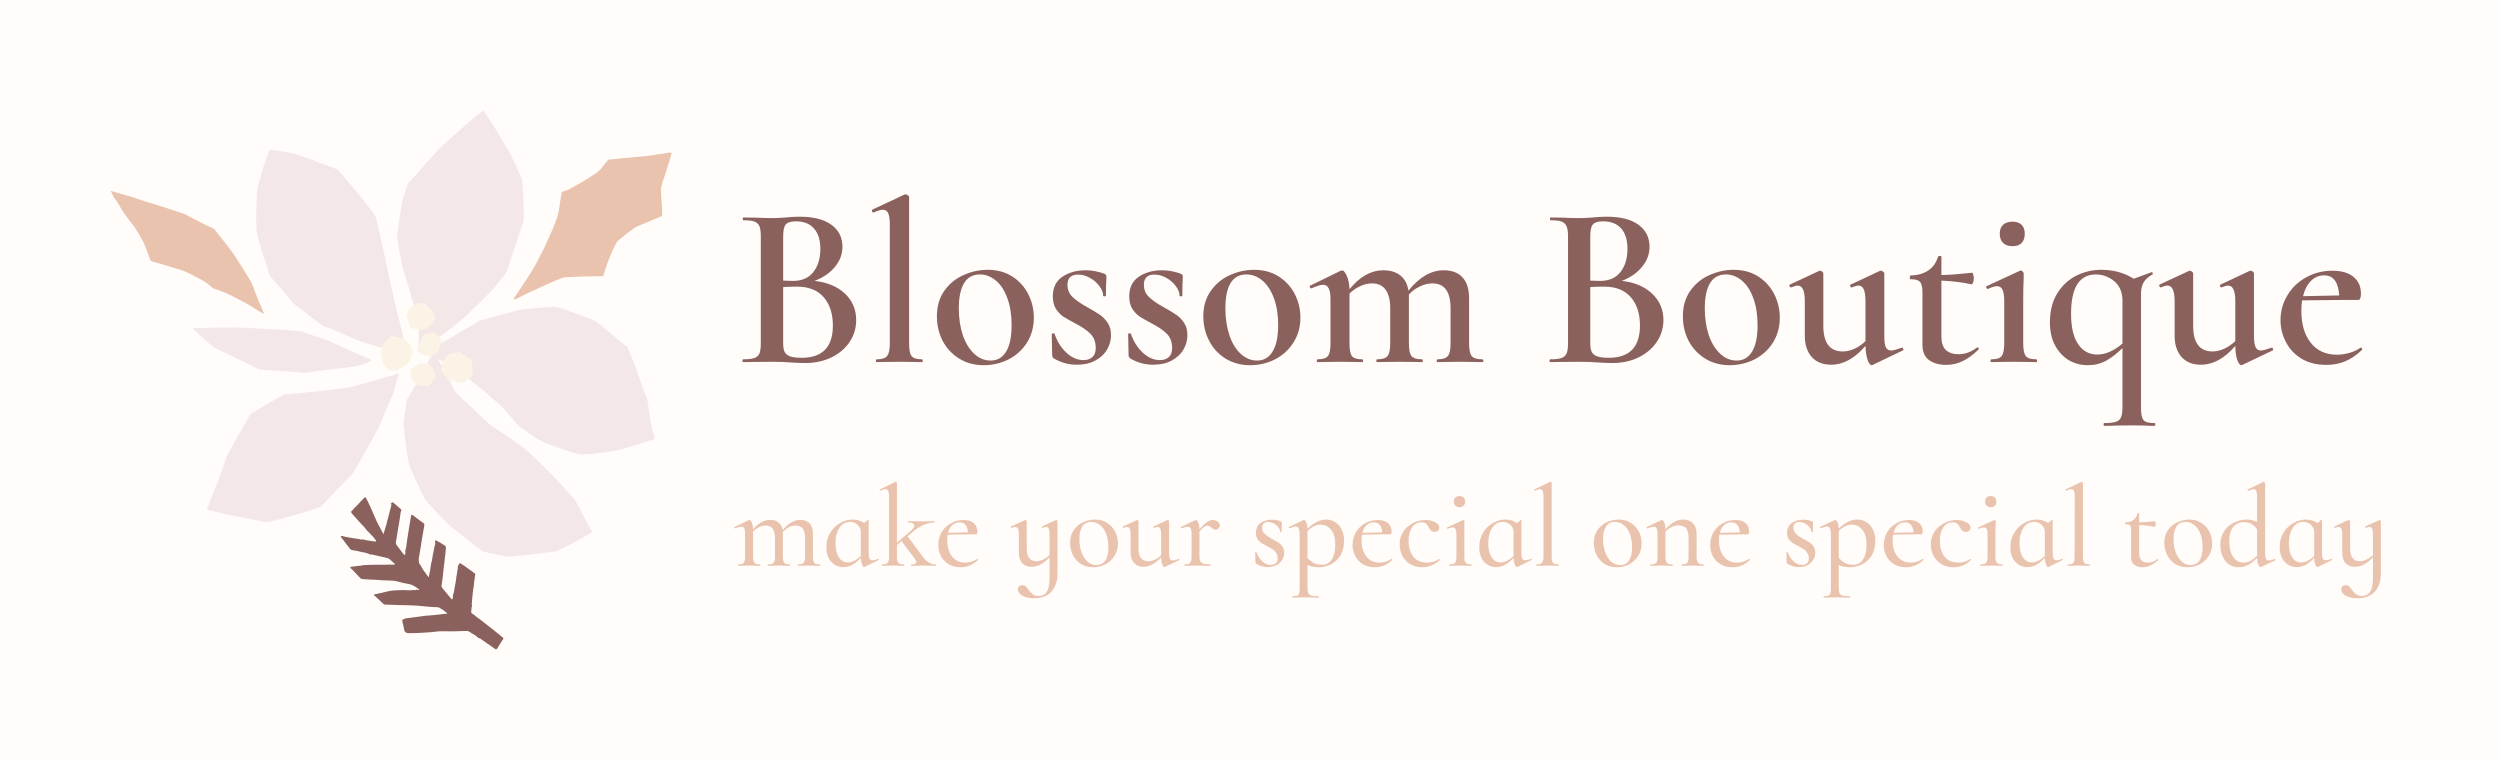 <svg xmlns="http://www.w3.org/2000/svg" version="1.1" xmlns:xlink="http://www.w3.org/1999/xlink" xmlns:svgjs="http://svgjs.dev/svgjs" viewBox="0 0 16.197 4.925"><g transform="matrix(1,0,0,1,4.751,1.259)"><rect width="16.197" height="16.197" x="-4.751" y="-6.895" fill="#fffcfa"></rect><g><path d=" M 0.723 0.643 Q 0.796 0.712 0.796 0.814 Q 0.796 0.892 0.754 0.956 Q 0.711 1.02 0.635 1.057 Q 0.559 1.093 0.467 1.093 Q 0.423 1.093 0.366 1.089 Q 0.347 1.087 0.317 1.086 Q 0.287 1.085 0.249 1.085 L 0.141 1.086 Q 0.113 1.087 0.063 1.087 Q 0.059 1.087 0.059 1.079 Q 0.059 1.069 0.063 1.069 Q 0.111 1.069 0.135 1.061 Q 0.159 1.053 0.169 1.032 Q 0.178 1.011 0.178 0.966 L 0.178 0.271 Q 0.178 0.228 0.169 0.206 Q 0.159 0.184 0.136 0.176 Q 0.113 0.168 0.065 0.168 Q 0.061 0.168 0.061 0.159 Q 0.061 0.15 0.065 0.15 L 0.143 0.151 Q 0.208 0.154 0.249 0.154 Q 0.291 0.154 0.338 0.15 Q 0.354 0.148 0.377 0.147 Q 0.401 0.145 0.43 0.145 Q 0.564 0.145 0.635 0.197 Q 0.707 0.249 0.707 0.34 Q 0.707 0.411 0.659 0.469 Q 0.612 0.528 0.526 0.561 Q 0.649 0.574 0.723 0.643 M 0.34 0.195 Q 0.323 0.214 0.323 0.274 L 0.323 0.559 L 0.386 0.561 Q 0.474 0.561 0.519 0.503 Q 0.564 0.445 0.564 0.354 Q 0.564 0.268 0.523 0.222 Q 0.483 0.175 0.405 0.175 Q 0.357 0.175 0.34 0.195 M 0.645 0.85 Q 0.645 0.736 0.586 0.667 Q 0.526 0.598 0.413 0.598 Q 0.358 0.598 0.323 0.601 L 0.323 0.966 Q 0.323 1 0.332 1.02 Q 0.341 1.039 0.366 1.049 Q 0.392 1.059 0.443 1.059 Q 0.645 1.059 0.645 0.85 M 0.924 1.079 Q 0.924 1.069 0.929 1.069 Q 0.978 1.069 0.996 1.048 Q 1.014 1.026 1.014 0.966 L 1.014 0.199 Q 1.014 0.147 1.004 0.124 Q 0.995 0.1 0.969 0.1 Q 0.947 0.1 0.909 0.118 L 0.908 0.118 Q 0.902 0.118 0.899 0.111 Q 0.896 0.103 0.899 0.1 L 1.11 0.001 L 1.116 -2.220446049250313e-16 Q 1.122 -2.220446049250313e-16 1.13 0.006 Q 1.139 0.012 1.139 0.016 L 1.139 0.966 Q 1.139 1.027 1.155 1.048 Q 1.172 1.069 1.223 1.069 Q 1.227 1.069 1.227 1.079 Q 1.227 1.087 1.223 1.087 Q 1.187 1.087 1.164 1.086 L 1.076 1.085 L 0.989 1.086 Q 0.966 1.087 0.929 1.087 Q 0.924 1.087 0.924 1.079 M 1.463 1.064 Q 1.394 1.021 1.356 0.949 Q 1.319 0.876 1.319 0.79 Q 1.319 0.693 1.367 0.625 Q 1.416 0.556 1.492 0.523 Q 1.568 0.489 1.647 0.489 Q 1.739 0.489 1.807 0.532 Q 1.875 0.576 1.911 0.647 Q 1.947 0.718 1.947 0.799 Q 1.947 0.889 1.903 0.96 Q 1.859 1.03 1.784 1.069 Q 1.709 1.107 1.622 1.107 Q 1.532 1.107 1.463 1.064 M 1.768 1.018 Q 1.803 0.96 1.803 0.847 Q 1.803 0.747 1.775 0.672 Q 1.748 0.597 1.7 0.558 Q 1.653 0.519 1.598 0.519 Q 1.53 0.519 1.496 0.574 Q 1.461 0.63 1.461 0.738 Q 1.461 0.835 1.487 0.913 Q 1.514 0.99 1.561 1.033 Q 1.608 1.077 1.667 1.077 Q 1.733 1.077 1.768 1.018 M 2.197 0.664 Q 2.229 0.696 2.291 0.73 Q 2.345 0.76 2.374 0.78 Q 2.403 0.799 2.425 0.832 Q 2.447 0.865 2.447 0.912 Q 2.447 0.963 2.421 1.006 Q 2.396 1.05 2.345 1.077 Q 2.295 1.104 2.226 1.104 Q 2.144 1.104 2.075 1.062 Q 2.066 1.053 2.066 1.044 L 2.063 0.906 Q 2.063 0.901 2.071 0.901 Q 2.079 0.9 2.081 0.903 Q 2.106 0.978 2.158 1.026 Q 2.21 1.074 2.268 1.074 Q 2.306 1.074 2.327 1.054 Q 2.348 1.035 2.348 0.996 Q 2.348 0.939 2.315 0.905 Q 2.282 0.871 2.219 0.838 Q 2.168 0.811 2.139 0.793 Q 2.111 0.774 2.09 0.742 Q 2.07 0.709 2.07 0.661 Q 2.07 0.576 2.132 0.534 Q 2.195 0.492 2.283 0.492 Q 2.342 0.492 2.403 0.514 Q 2.417 0.52 2.417 0.531 Q 2.417 0.565 2.415 0.585 L 2.414 0.657 Q 2.414 0.661 2.405 0.661 Q 2.396 0.661 2.396 0.657 Q 2.396 0.627 2.372 0.595 Q 2.348 0.562 2.31 0.541 Q 2.273 0.52 2.234 0.52 Q 2.165 0.52 2.165 0.586 Q 2.165 0.633 2.197 0.664 M 2.692 0.664 Q 2.724 0.696 2.786 0.73 Q 2.84 0.76 2.869 0.78 Q 2.898 0.799 2.92 0.832 Q 2.942 0.865 2.942 0.912 Q 2.942 0.963 2.916 1.006 Q 2.891 1.05 2.84 1.077 Q 2.79 1.104 2.721 1.104 Q 2.639 1.104 2.57 1.062 Q 2.561 1.053 2.561 1.044 L 2.558 0.906 Q 2.558 0.901 2.566 0.901 Q 2.574 0.9 2.576 0.903 Q 2.601 0.978 2.653 1.026 Q 2.705 1.074 2.763 1.074 Q 2.801 1.074 2.822 1.054 Q 2.843 1.035 2.843 0.996 Q 2.843 0.939 2.81 0.905 Q 2.777 0.871 2.714 0.838 Q 2.663 0.811 2.634 0.793 Q 2.606 0.774 2.585 0.742 Q 2.565 0.709 2.565 0.661 Q 2.565 0.576 2.627 0.534 Q 2.69 0.492 2.778 0.492 Q 2.837 0.492 2.898 0.514 Q 2.912 0.52 2.912 0.531 Q 2.912 0.565 2.91 0.585 L 2.909 0.657 Q 2.909 0.661 2.9 0.661 Q 2.891 0.661 2.891 0.657 Q 2.891 0.627 2.867 0.595 Q 2.843 0.562 2.805 0.541 Q 2.768 0.52 2.729 0.52 Q 2.66 0.52 2.66 0.586 Q 2.66 0.633 2.692 0.664 M 3.189 1.064 Q 3.12 1.021 3.083 0.949 Q 3.045 0.876 3.045 0.79 Q 3.045 0.693 3.094 0.625 Q 3.143 0.556 3.218 0.523 Q 3.294 0.489 3.374 0.489 Q 3.465 0.489 3.533 0.532 Q 3.602 0.576 3.638 0.647 Q 3.674 0.718 3.674 0.799 Q 3.674 0.889 3.629 0.96 Q 3.585 1.03 3.51 1.069 Q 3.435 1.107 3.348 1.107 Q 3.258 1.107 3.189 1.064 M 3.494 1.018 Q 3.53 0.96 3.53 0.847 Q 3.53 0.747 3.502 0.672 Q 3.474 0.597 3.427 0.558 Q 3.38 0.519 3.324 0.519 Q 3.257 0.519 3.222 0.574 Q 3.188 0.63 3.188 0.738 Q 3.188 0.835 3.214 0.913 Q 3.24 0.99 3.287 1.033 Q 3.335 1.077 3.393 1.077 Q 3.459 1.077 3.494 1.018 M 4.859 1.079 Q 4.859 1.087 4.853 1.087 Q 4.815 1.087 4.793 1.086 L 4.707 1.085 L 4.622 1.086 Q 4.599 1.087 4.562 1.087 Q 4.557 1.087 4.557 1.079 Q 4.557 1.069 4.562 1.069 Q 4.611 1.069 4.629 1.048 Q 4.647 1.026 4.647 0.966 L 4.647 0.742 Q 4.647 0.658 4.618 0.618 Q 4.589 0.577 4.529 0.577 Q 4.488 0.577 4.448 0.597 Q 4.407 0.616 4.377 0.649 L 4.377 0.664 L 4.377 0.966 Q 4.377 1.027 4.394 1.048 Q 4.412 1.069 4.463 1.069 Q 4.467 1.069 4.467 1.079 Q 4.467 1.087 4.463 1.087 Q 4.425 1.087 4.403 1.086 L 4.316 1.085 L 4.23 1.086 Q 4.208 1.087 4.17 1.087 Q 4.166 1.087 4.166 1.079 Q 4.166 1.069 4.17 1.069 Q 4.221 1.069 4.238 1.048 Q 4.256 1.027 4.256 0.966 L 4.256 0.742 Q 4.256 0.658 4.226 0.618 Q 4.197 0.577 4.137 0.577 Q 4.1 0.577 4.061 0.595 Q 4.022 0.613 3.992 0.643 L 3.992 0.966 Q 3.992 1.027 4.008 1.048 Q 4.025 1.069 4.076 1.069 Q 4.08 1.069 4.08 1.079 Q 4.08 1.087 4.076 1.087 Q 4.038 1.087 4.017 1.086 L 3.93 1.085 L 3.843 1.086 Q 3.822 1.087 3.785 1.087 Q 3.78 1.087 3.78 1.079 Q 3.78 1.069 3.785 1.069 Q 3.836 1.069 3.852 1.048 Q 3.869 1.027 3.869 0.966 L 3.869 0.679 Q 3.869 0.631 3.857 0.609 Q 3.846 0.586 3.821 0.586 Q 3.798 0.586 3.746 0.609 L 3.744 0.609 Q 3.738 0.609 3.735 0.601 Q 3.732 0.594 3.737 0.592 L 3.933 0.496 Q 3.942 0.493 3.944 0.493 Q 3.959 0.493 3.974 0.527 Q 3.99 0.561 3.992 0.615 Q 4.092 0.492 4.211 0.492 Q 4.28 0.492 4.322 0.526 Q 4.364 0.559 4.374 0.624 Q 4.481 0.492 4.602 0.492 Q 4.682 0.492 4.724 0.538 Q 4.767 0.583 4.767 0.676 L 4.767 0.966 Q 4.767 1.027 4.784 1.048 Q 4.802 1.069 4.853 1.069 Q 4.859 1.069 4.859 1.079 M 5.952 0.643 Q 6.026 0.712 6.026 0.814 Q 6.026 0.892 5.983 0.956 Q 5.94 1.02 5.864 1.057 Q 5.789 1.093 5.696 1.093 Q 5.652 1.093 5.595 1.089 Q 5.576 1.087 5.546 1.086 Q 5.516 1.085 5.478 1.085 L 5.37 1.086 Q 5.342 1.087 5.292 1.087 Q 5.288 1.087 5.288 1.079 Q 5.288 1.069 5.292 1.069 Q 5.34 1.069 5.364 1.061 Q 5.388 1.053 5.398 1.032 Q 5.408 1.011 5.408 0.966 L 5.408 0.271 Q 5.408 0.228 5.398 0.206 Q 5.388 0.184 5.365 0.176 Q 5.342 0.168 5.294 0.168 Q 5.291 0.168 5.291 0.159 Q 5.291 0.15 5.294 0.15 L 5.372 0.151 Q 5.438 0.154 5.478 0.154 Q 5.52 0.154 5.567 0.15 Q 5.583 0.148 5.606 0.147 Q 5.63 0.145 5.66 0.145 Q 5.793 0.145 5.864 0.197 Q 5.936 0.249 5.936 0.34 Q 5.936 0.411 5.888 0.469 Q 5.841 0.528 5.756 0.561 Q 5.879 0.574 5.952 0.643 M 5.569 0.195 Q 5.552 0.214 5.552 0.274 L 5.552 0.559 L 5.615 0.561 Q 5.703 0.561 5.748 0.503 Q 5.793 0.445 5.793 0.354 Q 5.793 0.268 5.753 0.222 Q 5.712 0.175 5.634 0.175 Q 5.586 0.175 5.569 0.195 M 5.874 0.85 Q 5.874 0.736 5.815 0.667 Q 5.756 0.598 5.642 0.598 Q 5.588 0.598 5.552 0.601 L 5.552 0.966 Q 5.552 1 5.561 1.02 Q 5.57 1.039 5.595 1.049 Q 5.621 1.059 5.672 1.059 Q 5.874 1.059 5.874 0.85 M 6.296 1.064 Q 6.227 1.021 6.189 0.949 Q 6.152 0.876 6.152 0.79 Q 6.152 0.693 6.2 0.625 Q 6.249 0.556 6.325 0.523 Q 6.401 0.489 6.48 0.489 Q 6.572 0.489 6.64 0.532 Q 6.708 0.576 6.744 0.647 Q 6.78 0.718 6.78 0.799 Q 6.78 0.889 6.736 0.96 Q 6.692 1.03 6.617 1.069 Q 6.542 1.107 6.455 1.107 Q 6.365 1.107 6.296 1.064 M 6.601 1.018 Q 6.636 0.96 6.636 0.847 Q 6.636 0.747 6.608 0.672 Q 6.581 0.597 6.533 0.558 Q 6.486 0.519 6.431 0.519 Q 6.363 0.519 6.329 0.574 Q 6.294 0.63 6.294 0.738 Q 6.294 0.835 6.32 0.913 Q 6.347 0.99 6.394 1.033 Q 6.441 1.077 6.5 1.077 Q 6.566 1.077 6.601 1.018 M 7.572 0.993 Q 7.577 0.993 7.58 1 Q 7.583 1.008 7.578 1.011 L 7.382 1.105 L 7.376 1.107 Q 7.361 1.107 7.349 1.073 Q 7.337 1.039 7.335 0.982 Q 7.23 1.104 7.113 1.104 Q 7.032 1.104 6.987 1.054 Q 6.942 1.003 6.942 0.916 L 6.942 0.693 Q 6.942 0.591 6.896 0.591 Q 6.881 0.591 6.854 0.603 L 6.852 0.603 Q 6.846 0.603 6.843 0.595 Q 6.84 0.588 6.845 0.585 L 7.035 0.496 L 7.041 0.495 Q 7.047 0.495 7.055 0.501 Q 7.062 0.507 7.062 0.511 L 7.062 0.852 Q 7.062 1.018 7.188 1.018 Q 7.226 1.018 7.265 1 Q 7.304 0.982 7.335 0.951 L 7.335 0.693 Q 7.335 0.64 7.324 0.616 Q 7.313 0.591 7.289 0.591 Q 7.275 0.591 7.247 0.603 L 7.245 0.603 Q 7.239 0.603 7.236 0.595 Q 7.233 0.586 7.239 0.585 L 7.428 0.496 Q 7.431 0.495 7.436 0.495 Q 7.442 0.495 7.449 0.501 Q 7.457 0.507 7.457 0.511 L 7.457 0.918 Q 7.457 0.97 7.467 0.991 Q 7.478 1.012 7.502 1.012 Q 7.52 1.012 7.569 0.994 L 7.572 0.993 M 8.06 0.991 Q 8.064 0.991 8.068 0.997 Q 8.072 1.003 8.067 1.006 Q 8.012 1.059 7.962 1.082 Q 7.913 1.105 7.857 1.105 Q 7.793 1.105 7.748 1.075 Q 7.704 1.044 7.704 0.972 L 7.704 0.633 Q 7.704 0.583 7.688 0.567 Q 7.673 0.55 7.628 0.55 Q 7.626 0.55 7.624 0.547 Q 7.622 0.543 7.622 0.538 Q 7.622 0.534 7.624 0.53 Q 7.626 0.526 7.628 0.526 Q 7.769 0.52 7.805 0.405 Q 7.808 0.399 7.817 0.399 Q 7.827 0.399 7.827 0.405 L 7.827 0.523 Q 7.898 0.522 8.027 0.508 Q 8.03 0.508 8.033 0.52 Q 8.037 0.531 8.037 0.544 Q 8.037 0.558 8.032 0.571 Q 8.027 0.585 8.021 0.583 Q 7.937 0.564 7.827 0.559 L 7.827 0.922 Q 7.827 0.981 7.856 1.009 Q 7.886 1.036 7.938 1.036 Q 8.001 1.036 8.057 0.993 L 8.06 0.991 M 8.227 0.315 Q 8.205 0.294 8.205 0.255 Q 8.205 0.217 8.227 0.197 Q 8.249 0.177 8.288 0.177 Q 8.325 0.177 8.346 0.197 Q 8.367 0.217 8.367 0.255 Q 8.367 0.294 8.347 0.315 Q 8.327 0.336 8.288 0.336 Q 8.249 0.336 8.227 0.315 M 8.145 1.079 Q 8.145 1.069 8.15 1.069 Q 8.201 1.069 8.217 1.048 Q 8.234 1.027 8.234 0.966 L 8.234 0.693 Q 8.234 0.642 8.223 0.619 Q 8.213 0.595 8.187 0.595 Q 8.165 0.595 8.129 0.613 L 8.127 0.613 Q 8.121 0.613 8.118 0.606 Q 8.115 0.598 8.12 0.595 L 8.336 0.495 L 8.34 0.493 Q 8.346 0.493 8.353 0.5 Q 8.36 0.507 8.36 0.511 L 8.36 0.543 Q 8.357 0.606 8.357 0.691 L 8.357 0.966 Q 8.357 1.027 8.374 1.048 Q 8.391 1.069 8.442 1.069 Q 8.447 1.069 8.447 1.079 Q 8.447 1.087 8.442 1.087 Q 8.405 1.087 8.382 1.086 L 8.295 1.085 L 8.208 1.086 Q 8.187 1.087 8.15 1.087 Q 8.145 1.087 8.145 1.079 M 9.213 1.491 Q 9.213 1.5 9.208 1.5 Q 9.171 1.5 9.148 1.498 L 9.06 1.497 L 8.959 1.498 Q 8.931 1.5 8.881 1.5 Q 8.878 1.5 8.878 1.491 Q 8.878 1.482 8.881 1.482 Q 8.932 1.482 8.957 1.474 Q 8.982 1.466 8.991 1.444 Q 9 1.423 9 1.378 L 9 0.996 Q 8.949 1.047 8.896 1.077 Q 8.842 1.107 8.775 1.107 Q 8.709 1.107 8.653 1.075 Q 8.598 1.042 8.564 0.98 Q 8.53 0.918 8.53 0.829 Q 8.53 0.718 8.578 0.641 Q 8.626 0.564 8.703 0.526 Q 8.779 0.489 8.863 0.489 Q 8.982 0.489 9.073 0.547 L 9.187 0.505 L 9.19 0.504 Q 9.195 0.504 9.196 0.511 Q 9.198 0.519 9.193 0.52 Q 9.156 0.54 9.138 0.569 Q 9.12 0.598 9.12 0.645 L 9.12 1.378 Q 9.12 1.423 9.127 1.444 Q 9.133 1.466 9.152 1.474 Q 9.171 1.482 9.208 1.482 Q 9.213 1.482 9.213 1.491 M 9 0.967 L 9 0.69 Q 9 0.607 8.947 0.563 Q 8.893 0.519 8.827 0.519 Q 8.748 0.519 8.707 0.583 Q 8.667 0.648 8.667 0.774 Q 8.667 0.904 8.713 0.971 Q 8.758 1.038 8.838 1.038 Q 8.916 1.038 9 0.967 M 9.968 0.993 Q 9.972 0.993 9.975 1 Q 9.978 1.008 9.974 1.011 L 9.777 1.105 L 9.771 1.107 Q 9.756 1.107 9.744 1.073 Q 9.732 1.039 9.731 0.982 Q 9.626 1.104 9.509 1.104 Q 9.428 1.104 9.383 1.054 Q 9.338 1.003 9.338 0.916 L 9.338 0.693 Q 9.338 0.591 9.291 0.591 Q 9.276 0.591 9.249 0.603 L 9.248 0.603 Q 9.242 0.603 9.239 0.595 Q 9.236 0.588 9.24 0.585 L 9.431 0.496 L 9.437 0.495 Q 9.443 0.495 9.45 0.501 Q 9.458 0.507 9.458 0.511 L 9.458 0.852 Q 9.458 1.018 9.584 1.018 Q 9.621 1.018 9.66 1 Q 9.699 0.982 9.731 0.951 L 9.731 0.693 Q 9.731 0.64 9.719 0.616 Q 9.708 0.591 9.684 0.591 Q 9.671 0.591 9.642 0.603 L 9.641 0.603 Q 9.635 0.603 9.632 0.595 Q 9.629 0.586 9.635 0.585 L 9.824 0.496 Q 9.827 0.495 9.831 0.495 Q 9.837 0.495 9.845 0.501 Q 9.852 0.507 9.852 0.511 L 9.852 0.918 Q 9.852 0.97 9.863 0.991 Q 9.873 1.012 9.897 1.012 Q 9.915 1.012 9.965 0.994 L 9.968 0.993 M 10.545 0.993 Q 10.548 0.993 10.552 0.999 Q 10.555 1.005 10.552 1.008 Q 10.498 1.059 10.443 1.082 Q 10.387 1.105 10.321 1.105 Q 10.228 1.105 10.162 1.066 Q 10.095 1.026 10.06 0.959 Q 10.024 0.892 10.024 0.816 Q 10.024 0.727 10.069 0.654 Q 10.113 0.58 10.19 0.538 Q 10.267 0.495 10.36 0.495 Q 10.449 0.495 10.497 0.535 Q 10.545 0.574 10.545 0.643 Q 10.545 0.684 10.528 0.684 L 10.446 0.684 L 10.164 0.687 Q 10.159 0.718 10.159 0.754 Q 10.159 0.885 10.22 0.962 Q 10.281 1.039 10.389 1.039 Q 10.428 1.039 10.468 1.028 Q 10.509 1.017 10.542 0.994 L 10.545 0.993 M 10.221 0.561 Q 10.185 0.597 10.17 0.66 L 10.404 0.655 Q 10.401 0.594 10.377 0.559 Q 10.353 0.525 10.306 0.525 Q 10.257 0.525 10.221 0.561" fill="#8a615c" fill-rule="nonzero"></path></g><g><path d=" M 0.563 2.402 Q 0.563 2.407 0.561 2.407 Q 0.542 2.407 0.532 2.406 L 0.49 2.405 L 0.449 2.406 Q 0.437 2.407 0.419 2.407 Q 0.418 2.407 0.418 2.402 Q 0.418 2.398 0.419 2.398 Q 0.447 2.398 0.456 2.387 Q 0.465 2.377 0.465 2.346 L 0.465 2.23 Q 0.465 2.187 0.45 2.166 Q 0.434 2.146 0.403 2.146 Q 0.381 2.146 0.359 2.157 Q 0.338 2.168 0.321 2.188 L 0.321 2.197 L 0.321 2.346 Q 0.321 2.377 0.33 2.387 Q 0.338 2.398 0.366 2.398 Q 0.368 2.398 0.368 2.402 Q 0.368 2.407 0.366 2.407 Q 0.348 2.407 0.337 2.406 L 0.295 2.405 L 0.254 2.406 Q 0.243 2.407 0.225 2.407 Q 0.223 2.407 0.223 2.402 Q 0.223 2.398 0.225 2.398 Q 0.252 2.398 0.261 2.387 Q 0.27 2.377 0.27 2.346 L 0.27 2.23 Q 0.27 2.187 0.255 2.166 Q 0.24 2.146 0.208 2.146 Q 0.188 2.146 0.167 2.156 Q 0.145 2.167 0.128 2.185 L 0.128 2.346 Q 0.128 2.377 0.137 2.387 Q 0.145 2.398 0.173 2.398 Q 0.176 2.398 0.176 2.402 Q 0.176 2.407 0.173 2.407 Q 0.155 2.407 0.144 2.406 L 0.103 2.405 L 0.061 2.406 Q 0.05 2.407 0.032 2.407 Q 0.03 2.407 0.03 2.402 Q 0.03 2.398 0.032 2.398 Q 0.059 2.398 0.068 2.387 Q 0.076 2.377 0.076 2.346 L 0.076 2.2 Q 0.076 2.175 0.071 2.164 Q 0.065 2.153 0.052 2.153 Q 0.037 2.153 0.012 2.164 L 0.011 2.164 Q 0.008 2.164 0.007 2.16 Q 0.006 2.156 0.008 2.155 L 0.101 2.111 Q 0.103 2.11 0.106 2.11 Q 0.113 2.11 0.12 2.127 Q 0.128 2.144 0.128 2.171 Q 0.18 2.109 0.239 2.109 Q 0.272 2.109 0.293 2.126 Q 0.314 2.143 0.32 2.175 Q 0.374 2.109 0.433 2.109 Q 0.473 2.109 0.495 2.132 Q 0.516 2.155 0.516 2.201 L 0.516 2.346 Q 0.516 2.368 0.519 2.378 Q 0.523 2.389 0.532 2.393 Q 0.541 2.398 0.561 2.398 Q 0.563 2.398 0.563 2.402 M 0.94 2.361 Q 0.942 2.361 0.944 2.365 Q 0.945 2.368 0.942 2.369 L 0.85 2.414 Q 0.849 2.415 0.846 2.415 Q 0.84 2.415 0.834 2.398 Q 0.828 2.382 0.826 2.356 Q 0.8 2.383 0.773 2.399 Q 0.746 2.415 0.713 2.415 Q 0.666 2.415 0.635 2.381 Q 0.603 2.347 0.603 2.285 Q 0.603 2.231 0.629 2.191 Q 0.654 2.15 0.693 2.129 Q 0.732 2.107 0.774 2.107 Q 0.813 2.107 0.846 2.129 Q 0.861 2.122 0.87 2.11 Q 0.87 2.109 0.872 2.109 Q 0.873 2.109 0.875 2.11 Q 0.877 2.111 0.877 2.112 L 0.877 2.326 Q 0.877 2.35 0.883 2.361 Q 0.888 2.371 0.902 2.371 Q 0.912 2.371 0.939 2.362 L 0.94 2.361 M 0.826 2.344 L 0.826 2.188 Q 0.826 2.16 0.805 2.141 Q 0.784 2.122 0.755 2.122 Q 0.713 2.122 0.687 2.161 Q 0.662 2.2 0.662 2.262 Q 0.662 2.318 0.683 2.351 Q 0.705 2.385 0.742 2.385 Q 0.782 2.385 0.826 2.344 M 1.313 2.402 Q 1.313 2.407 1.312 2.407 Q 1.293 2.407 1.282 2.406 L 1.24 2.405 L 1.186 2.406 Q 1.174 2.407 1.153 2.407 Q 1.15 2.407 1.15 2.402 Q 1.15 2.398 1.153 2.398 Q 1.186 2.398 1.186 2.383 Q 1.186 2.376 1.18 2.367 L 1.09 2.246 L 1.06 2.272 L 1.06 2.346 Q 1.06 2.377 1.069 2.387 Q 1.078 2.398 1.105 2.398 Q 1.108 2.398 1.108 2.402 Q 1.108 2.407 1.105 2.407 Q 1.087 2.407 1.076 2.406 L 1.035 2.405 L 0.992 2.406 Q 0.982 2.407 0.964 2.407 Q 0.962 2.407 0.962 2.402 Q 0.962 2.398 0.964 2.398 Q 0.991 2.398 1 2.387 Q 1.009 2.377 1.009 2.346 L 1.009 1.96 Q 1.009 1.933 1.004 1.922 Q 0.999 1.91 0.986 1.91 Q 0.973 1.91 0.953 1.92 L 0.952 1.92 Q 0.949 1.92 0.948 1.916 Q 0.946 1.912 0.949 1.912 L 1.048 1.864 L 1.051 1.863 Q 1.054 1.863 1.057 1.865 Q 1.06 1.867 1.06 1.87 L 1.06 2.258 L 1.15 2.18 Q 1.173 2.161 1.173 2.146 Q 1.173 2.137 1.163 2.132 Q 1.153 2.126 1.135 2.126 Q 1.133 2.126 1.133 2.122 Q 1.133 2.117 1.135 2.117 Q 1.156 2.117 1.168 2.118 L 1.223 2.119 L 1.274 2.118 Q 1.285 2.117 1.303 2.117 Q 1.304 2.117 1.304 2.122 Q 1.304 2.126 1.303 2.126 Q 1.273 2.126 1.237 2.14 Q 1.201 2.155 1.167 2.183 L 1.129 2.215 L 1.226 2.346 Q 1.264 2.398 1.312 2.398 Q 1.313 2.398 1.313 2.402 M 1.58 2.362 Q 1.582 2.362 1.584 2.365 Q 1.586 2.368 1.584 2.37 Q 1.558 2.394 1.531 2.405 Q 1.503 2.416 1.472 2.416 Q 1.427 2.416 1.394 2.396 Q 1.362 2.376 1.345 2.343 Q 1.328 2.31 1.328 2.272 Q 1.328 2.227 1.349 2.19 Q 1.371 2.153 1.409 2.132 Q 1.446 2.11 1.492 2.11 Q 1.534 2.11 1.557 2.13 Q 1.581 2.15 1.581 2.185 Q 1.581 2.203 1.572 2.203 L 1.536 2.203 L 1.389 2.205 Q 1.386 2.22 1.386 2.242 Q 1.386 2.306 1.417 2.346 Q 1.448 2.386 1.503 2.386 Q 1.546 2.386 1.579 2.362 L 1.58 2.362 M 1.419 2.143 Q 1.399 2.161 1.391 2.193 L 1.52 2.19 Q 1.519 2.16 1.505 2.143 Q 1.491 2.125 1.466 2.125 Q 1.438 2.125 1.419 2.143 M 2.097 2.113 Q 2.1 2.115 2.1 2.118 L 2.1 2.459 Q 2.1 2.53 2.061 2.574 Q 2.022 2.617 1.947 2.617 Q 1.904 2.617 1.874 2.601 Q 1.844 2.585 1.844 2.559 Q 1.844 2.546 1.852 2.539 Q 1.86 2.532 1.872 2.532 Q 1.885 2.532 1.893 2.539 Q 1.902 2.546 1.911 2.56 Q 1.925 2.58 1.94 2.591 Q 1.954 2.602 1.98 2.602 Q 2.013 2.602 2.031 2.575 Q 2.049 2.548 2.049 2.477 L 2.049 2.351 Q 1.994 2.413 1.932 2.413 Q 1.893 2.413 1.871 2.389 Q 1.85 2.365 1.85 2.321 L 1.85 2.208 Q 1.85 2.179 1.845 2.167 Q 1.839 2.155 1.827 2.155 Q 1.816 2.155 1.803 2.161 L 1.802 2.161 Q 1.8 2.161 1.799 2.157 Q 1.797 2.153 1.8 2.152 L 1.889 2.111 L 1.891 2.11 Q 1.894 2.11 1.898 2.113 Q 1.901 2.115 1.901 2.118 L 1.901 2.293 Q 1.901 2.335 1.916 2.356 Q 1.932 2.377 1.963 2.377 Q 1.985 2.377 2.008 2.366 Q 2.031 2.356 2.049 2.337 L 2.049 2.208 Q 2.049 2.179 2.044 2.167 Q 2.039 2.155 2.027 2.155 Q 2.016 2.155 2.004 2.161 L 2.002 2.161 Q 2 2.161 1.999 2.157 Q 1.998 2.153 2 2.152 L 2.088 2.111 L 2.091 2.11 Q 2.094 2.11 2.097 2.113 M 2.252 2.395 Q 2.219 2.374 2.2 2.337 Q 2.182 2.301 2.182 2.258 Q 2.182 2.209 2.206 2.175 Q 2.23 2.141 2.267 2.124 Q 2.305 2.107 2.344 2.107 Q 2.388 2.107 2.422 2.129 Q 2.456 2.151 2.474 2.186 Q 2.492 2.222 2.492 2.262 Q 2.492 2.308 2.469 2.343 Q 2.447 2.378 2.411 2.397 Q 2.374 2.416 2.33 2.416 Q 2.286 2.416 2.252 2.395 M 2.41 2.373 Q 2.43 2.344 2.43 2.285 Q 2.43 2.236 2.415 2.199 Q 2.401 2.162 2.375 2.142 Q 2.35 2.122 2.318 2.122 Q 2.282 2.122 2.262 2.15 Q 2.242 2.179 2.242 2.233 Q 2.242 2.281 2.256 2.319 Q 2.27 2.358 2.295 2.38 Q 2.321 2.402 2.352 2.402 Q 2.39 2.402 2.41 2.373 M 2.886 2.362 Q 2.889 2.362 2.89 2.365 Q 2.892 2.368 2.889 2.37 L 2.796 2.414 Q 2.795 2.415 2.793 2.415 Q 2.786 2.415 2.779 2.397 Q 2.772 2.38 2.772 2.351 Q 2.717 2.413 2.657 2.413 Q 2.619 2.413 2.597 2.389 Q 2.574 2.365 2.574 2.321 L 2.574 2.208 Q 2.574 2.179 2.569 2.167 Q 2.564 2.155 2.552 2.155 Q 2.541 2.155 2.529 2.161 L 2.527 2.161 Q 2.525 2.161 2.524 2.157 Q 2.523 2.153 2.525 2.152 L 2.613 2.111 L 2.616 2.11 Q 2.619 2.11 2.622 2.113 Q 2.625 2.115 2.625 2.118 L 2.625 2.293 Q 2.625 2.377 2.688 2.377 Q 2.709 2.377 2.732 2.367 Q 2.754 2.356 2.772 2.338 L 2.772 2.208 Q 2.772 2.179 2.767 2.167 Q 2.762 2.155 2.75 2.155 Q 2.74 2.155 2.726 2.161 L 2.724 2.161 Q 2.722 2.161 2.721 2.157 Q 2.721 2.153 2.723 2.152 L 2.811 2.111 L 2.814 2.11 Q 2.817 2.11 2.82 2.113 Q 2.823 2.115 2.823 2.118 L 2.823 2.324 Q 2.823 2.35 2.829 2.361 Q 2.835 2.372 2.848 2.372 Q 2.86 2.372 2.885 2.362 L 2.886 2.362 M 3.137 2.12 Q 3.152 2.131 3.152 2.145 Q 3.152 2.156 3.144 2.164 Q 3.137 2.172 3.124 2.172 Q 3.116 2.172 3.111 2.169 Q 3.106 2.167 3.102 2.163 Q 3.098 2.16 3.097 2.159 Q 3.091 2.153 3.085 2.15 Q 3.08 2.146 3.071 2.146 Q 3.062 2.146 3.052 2.153 Q 3.041 2.161 3.02 2.185 L 3.02 2.346 Q 3.02 2.368 3.026 2.378 Q 3.032 2.389 3.047 2.393 Q 3.062 2.398 3.092 2.398 Q 3.094 2.398 3.094 2.402 Q 3.094 2.407 3.092 2.407 Q 3.067 2.407 3.052 2.406 L 2.995 2.405 L 2.953 2.406 Q 2.942 2.407 2.924 2.407 Q 2.922 2.407 2.922 2.402 Q 2.922 2.398 2.924 2.398 Q 2.951 2.398 2.96 2.387 Q 2.969 2.377 2.969 2.346 L 2.969 2.2 Q 2.969 2.175 2.963 2.164 Q 2.957 2.153 2.944 2.153 Q 2.93 2.153 2.904 2.164 L 2.903 2.164 Q 2.9 2.164 2.899 2.16 Q 2.898 2.156 2.9 2.155 L 2.993 2.111 Q 2.995 2.11 2.998 2.11 Q 3.005 2.11 3.012 2.127 Q 3.02 2.143 3.02 2.17 Q 3.051 2.136 3.069 2.123 Q 3.088 2.11 3.104 2.11 Q 3.122 2.11 3.137 2.12 M 3.443 2.2 Q 3.46 2.216 3.491 2.233 Q 3.518 2.247 3.533 2.257 Q 3.548 2.267 3.558 2.283 Q 3.569 2.299 3.569 2.322 Q 3.569 2.36 3.54 2.387 Q 3.511 2.415 3.461 2.415 Q 3.422 2.415 3.387 2.393 Q 3.383 2.389 3.383 2.384 L 3.381 2.32 Q 3.381 2.318 3.385 2.318 Q 3.389 2.317 3.39 2.32 Q 3.404 2.357 3.428 2.379 Q 3.452 2.401 3.482 2.401 Q 3.503 2.401 3.515 2.39 Q 3.527 2.38 3.527 2.359 Q 3.527 2.338 3.518 2.324 Q 3.509 2.309 3.495 2.3 Q 3.482 2.292 3.46 2.28 Q 3.435 2.268 3.42 2.258 Q 3.406 2.248 3.396 2.233 Q 3.386 2.217 3.386 2.193 Q 3.386 2.151 3.416 2.129 Q 3.447 2.108 3.49 2.108 Q 3.519 2.108 3.547 2.119 Q 3.554 2.122 3.554 2.128 Q 3.554 2.144 3.553 2.153 L 3.552 2.187 Q 3.552 2.188 3.548 2.188 Q 3.543 2.188 3.543 2.187 Q 3.543 2.172 3.531 2.157 Q 3.519 2.142 3.501 2.132 Q 3.482 2.123 3.464 2.123 Q 3.446 2.123 3.436 2.132 Q 3.426 2.14 3.426 2.16 Q 3.426 2.185 3.443 2.2 M 3.899 2.124 Q 3.926 2.14 3.942 2.172 Q 3.957 2.203 3.957 2.245 Q 3.957 2.303 3.932 2.342 Q 3.907 2.38 3.87 2.398 Q 3.832 2.416 3.795 2.416 Q 3.773 2.416 3.756 2.413 Q 3.739 2.41 3.72 2.401 L 3.72 2.552 Q 3.72 2.575 3.726 2.585 Q 3.731 2.596 3.746 2.6 Q 3.761 2.604 3.792 2.604 Q 3.795 2.604 3.795 2.608 Q 3.795 2.613 3.792 2.613 Q 3.766 2.613 3.751 2.612 L 3.695 2.611 L 3.653 2.612 Q 3.642 2.613 3.624 2.613 Q 3.621 2.613 3.621 2.608 Q 3.621 2.604 3.624 2.604 Q 3.643 2.604 3.653 2.6 Q 3.663 2.596 3.666 2.585 Q 3.669 2.575 3.669 2.552 L 3.669 2.201 Q 3.669 2.176 3.663 2.164 Q 3.657 2.152 3.643 2.152 Q 3.629 2.152 3.605 2.164 L 3.604 2.164 Q 3.601 2.164 3.599 2.16 Q 3.597 2.156 3.6 2.155 L 3.691 2.112 L 3.696 2.11 Q 3.705 2.11 3.712 2.125 Q 3.719 2.14 3.72 2.167 Q 3.78 2.107 3.841 2.107 Q 3.873 2.107 3.899 2.124 M 3.877 2.366 Q 3.9 2.332 3.9 2.269 Q 3.9 2.207 3.873 2.174 Q 3.846 2.14 3.804 2.14 Q 3.78 2.14 3.761 2.151 Q 3.741 2.161 3.72 2.181 L 3.72 2.356 Q 3.74 2.377 3.762 2.389 Q 3.783 2.4 3.815 2.4 Q 3.854 2.4 3.877 2.366 M 4.264 2.362 Q 4.266 2.362 4.268 2.365 Q 4.27 2.368 4.268 2.37 Q 4.242 2.394 4.215 2.405 Q 4.187 2.416 4.156 2.416 Q 4.111 2.416 4.078 2.396 Q 4.046 2.376 4.029 2.343 Q 4.012 2.31 4.012 2.272 Q 4.012 2.227 4.033 2.19 Q 4.055 2.153 4.092 2.132 Q 4.13 2.11 4.176 2.11 Q 4.218 2.11 4.241 2.13 Q 4.265 2.15 4.265 2.185 Q 4.265 2.203 4.256 2.203 L 4.22 2.203 L 4.073 2.205 Q 4.07 2.22 4.07 2.242 Q 4.07 2.306 4.101 2.346 Q 4.132 2.386 4.187 2.386 Q 4.23 2.386 4.263 2.362 L 4.264 2.362 M 4.103 2.143 Q 4.083 2.161 4.075 2.193 L 4.204 2.19 Q 4.203 2.16 4.189 2.143 Q 4.175 2.125 4.15 2.125 Q 4.122 2.125 4.103 2.143 M 4.382 2.394 Q 4.349 2.373 4.333 2.339 Q 4.317 2.305 4.317 2.268 Q 4.317 2.22 4.341 2.184 Q 4.366 2.149 4.405 2.129 Q 4.444 2.11 4.485 2.11 Q 4.518 2.11 4.546 2.124 Q 4.574 2.138 4.574 2.159 Q 4.574 2.17 4.566 2.179 Q 4.557 2.187 4.543 2.187 Q 4.518 2.187 4.506 2.158 Q 4.497 2.14 4.488 2.133 Q 4.478 2.125 4.458 2.125 Q 4.419 2.125 4.397 2.158 Q 4.375 2.191 4.375 2.245 Q 4.375 2.307 4.405 2.347 Q 4.435 2.386 4.497 2.386 Q 4.539 2.386 4.572 2.363 L 4.574 2.363 Q 4.576 2.363 4.578 2.365 Q 4.58 2.368 4.578 2.369 Q 4.551 2.393 4.524 2.404 Q 4.497 2.416 4.464 2.416 Q 4.416 2.416 4.382 2.394 M 4.678 2.017 Q 4.668 2.008 4.668 1.99 Q 4.668 1.974 4.678 1.964 Q 4.688 1.955 4.706 1.955 Q 4.722 1.955 4.731 1.964 Q 4.741 1.974 4.741 1.99 Q 4.741 2.008 4.731 2.017 Q 4.722 2.027 4.706 2.027 Q 4.688 2.027 4.678 2.017 M 4.637 2.402 Q 4.637 2.398 4.64 2.398 Q 4.667 2.398 4.676 2.387 Q 4.685 2.377 4.685 2.346 L 4.685 2.208 Q 4.685 2.181 4.679 2.169 Q 4.674 2.158 4.661 2.158 Q 4.648 2.158 4.628 2.167 L 4.628 2.167 Q 4.625 2.167 4.623 2.163 Q 4.622 2.159 4.625 2.158 L 4.727 2.111 L 4.73 2.11 Q 4.732 2.11 4.734 2.113 Q 4.737 2.115 4.737 2.118 Q 4.737 2.123 4.736 2.148 Q 4.736 2.173 4.736 2.206 L 4.736 2.346 Q 4.736 2.377 4.744 2.387 Q 4.753 2.398 4.781 2.398 Q 4.783 2.398 4.783 2.402 Q 4.783 2.407 4.781 2.407 Q 4.763 2.407 4.751 2.406 L 4.71 2.405 L 4.669 2.406 Q 4.658 2.407 4.64 2.407 Q 4.637 2.407 4.637 2.402 M 5.169 2.361 Q 5.172 2.361 5.173 2.365 Q 5.174 2.368 5.172 2.369 L 5.079 2.414 Q 5.078 2.415 5.076 2.415 Q 5.07 2.415 5.063 2.398 Q 5.057 2.382 5.055 2.356 Q 5.029 2.383 5.002 2.399 Q 4.975 2.415 4.942 2.415 Q 4.896 2.415 4.864 2.381 Q 4.833 2.347 4.833 2.285 Q 4.833 2.231 4.858 2.191 Q 4.883 2.15 4.922 2.129 Q 4.962 2.107 5.003 2.107 Q 5.043 2.107 5.076 2.129 Q 5.091 2.122 5.099 2.11 Q 5.1 2.109 5.101 2.109 Q 5.103 2.109 5.105 2.11 Q 5.106 2.111 5.106 2.112 L 5.106 2.326 Q 5.106 2.35 5.112 2.361 Q 5.118 2.371 5.131 2.371 Q 5.141 2.371 5.168 2.362 L 5.169 2.361 M 5.055 2.344 L 5.055 2.188 Q 5.055 2.16 5.034 2.141 Q 5.013 2.122 4.984 2.122 Q 4.942 2.122 4.917 2.161 Q 4.891 2.2 4.891 2.262 Q 4.891 2.318 4.913 2.351 Q 4.934 2.385 4.971 2.385 Q 5.011 2.385 5.055 2.344 M 5.202 2.402 Q 5.202 2.398 5.204 2.398 Q 5.231 2.398 5.24 2.387 Q 5.249 2.377 5.249 2.346 L 5.249 1.96 Q 5.249 1.933 5.244 1.922 Q 5.239 1.91 5.226 1.91 Q 5.213 1.91 5.194 1.92 L 5.192 1.92 Q 5.19 1.92 5.189 1.916 Q 5.187 1.912 5.189 1.912 L 5.29 1.864 L 5.293 1.863 Q 5.296 1.863 5.299 1.865 Q 5.302 1.867 5.302 1.87 L 5.302 2.346 Q 5.302 2.377 5.31 2.387 Q 5.319 2.398 5.346 2.398 Q 5.349 2.398 5.349 2.402 Q 5.349 2.407 5.346 2.407 Q 5.329 2.407 5.318 2.406 L 5.275 2.405 L 5.233 2.406 Q 5.222 2.407 5.204 2.407 Q 5.202 2.407 5.202 2.402 M 5.645 2.395 Q 5.612 2.374 5.593 2.337 Q 5.575 2.301 5.575 2.258 Q 5.575 2.209 5.599 2.175 Q 5.623 2.141 5.66 2.124 Q 5.698 2.107 5.737 2.107 Q 5.781 2.107 5.815 2.129 Q 5.849 2.151 5.867 2.186 Q 5.885 2.222 5.885 2.262 Q 5.885 2.308 5.862 2.343 Q 5.84 2.378 5.804 2.397 Q 5.767 2.416 5.723 2.416 Q 5.679 2.416 5.645 2.395 M 5.803 2.373 Q 5.823 2.344 5.823 2.285 Q 5.823 2.236 5.808 2.199 Q 5.794 2.162 5.768 2.142 Q 5.743 2.122 5.711 2.122 Q 5.675 2.122 5.655 2.15 Q 5.635 2.179 5.635 2.233 Q 5.635 2.281 5.649 2.319 Q 5.663 2.358 5.688 2.38 Q 5.714 2.402 5.745 2.402 Q 5.783 2.402 5.803 2.373 M 6.288 2.402 Q 6.288 2.407 6.286 2.407 Q 6.268 2.407 6.257 2.406 L 6.216 2.405 L 6.174 2.406 Q 6.163 2.407 6.145 2.407 Q 6.143 2.407 6.143 2.402 Q 6.143 2.398 6.145 2.398 Q 6.172 2.398 6.181 2.387 Q 6.189 2.377 6.189 2.346 L 6.189 2.229 Q 6.189 2.185 6.174 2.165 Q 6.158 2.145 6.123 2.145 Q 6.102 2.145 6.08 2.155 Q 6.057 2.166 6.039 2.185 L 6.039 2.346 Q 6.039 2.377 6.048 2.387 Q 6.057 2.398 6.084 2.398 Q 6.087 2.398 6.087 2.402 Q 6.087 2.407 6.084 2.407 Q 6.066 2.407 6.055 2.406 L 6.014 2.405 L 5.972 2.406 Q 5.961 2.407 5.943 2.407 Q 5.941 2.407 5.941 2.402 Q 5.941 2.398 5.943 2.398 Q 5.97 2.398 5.979 2.387 Q 5.988 2.377 5.988 2.346 L 5.988 2.2 Q 5.988 2.175 5.982 2.164 Q 5.976 2.153 5.963 2.153 Q 5.949 2.153 5.923 2.164 L 5.922 2.164 Q 5.919 2.164 5.918 2.16 Q 5.917 2.156 5.919 2.155 L 6.012 2.111 Q 6.014 2.11 6.017 2.11 Q 6.024 2.11 6.032 2.127 Q 6.039 2.144 6.039 2.171 Q 6.094 2.107 6.154 2.107 Q 6.195 2.107 6.218 2.132 Q 6.241 2.156 6.241 2.2 L 6.241 2.346 Q 6.241 2.377 6.25 2.387 Q 6.258 2.398 6.286 2.398 Q 6.288 2.398 6.288 2.402 M 6.581 2.362 Q 6.583 2.362 6.585 2.365 Q 6.587 2.368 6.585 2.37 Q 6.559 2.394 6.531 2.405 Q 6.504 2.416 6.473 2.416 Q 6.428 2.416 6.395 2.396 Q 6.362 2.376 6.345 2.343 Q 6.329 2.31 6.329 2.272 Q 6.329 2.227 6.35 2.19 Q 6.371 2.153 6.409 2.132 Q 6.447 2.11 6.493 2.11 Q 6.535 2.11 6.558 2.13 Q 6.581 2.15 6.581 2.185 Q 6.581 2.203 6.573 2.203 L 6.537 2.203 L 6.389 2.205 Q 6.386 2.22 6.386 2.242 Q 6.386 2.306 6.417 2.346 Q 6.449 2.386 6.503 2.386 Q 6.547 2.386 6.58 2.362 L 6.581 2.362 M 6.419 2.143 Q 6.4 2.161 6.392 2.193 L 6.521 2.19 Q 6.52 2.16 6.506 2.143 Q 6.491 2.125 6.467 2.125 Q 6.439 2.125 6.419 2.143 M 6.885 2.2 Q 6.902 2.216 6.933 2.233 Q 6.96 2.247 6.975 2.257 Q 6.989 2.267 7 2.283 Q 7.01 2.299 7.01 2.322 Q 7.01 2.36 6.981 2.387 Q 6.953 2.415 6.902 2.415 Q 6.863 2.415 6.829 2.393 Q 6.824 2.389 6.824 2.384 L 6.823 2.32 Q 6.823 2.318 6.827 2.318 Q 6.831 2.317 6.832 2.32 Q 6.845 2.357 6.87 2.379 Q 6.894 2.401 6.924 2.401 Q 6.945 2.401 6.957 2.39 Q 6.968 2.38 6.968 2.359 Q 6.968 2.338 6.959 2.324 Q 6.95 2.309 6.937 2.3 Q 6.924 2.292 6.902 2.28 Q 6.877 2.268 6.862 2.258 Q 6.848 2.248 6.837 2.233 Q 6.827 2.217 6.827 2.193 Q 6.827 2.151 6.858 2.129 Q 6.889 2.108 6.932 2.108 Q 6.961 2.108 6.989 2.119 Q 6.995 2.122 6.995 2.128 Q 6.995 2.144 6.995 2.153 L 6.994 2.187 Q 6.994 2.188 6.989 2.188 Q 6.985 2.188 6.985 2.187 Q 6.985 2.172 6.973 2.157 Q 6.961 2.142 6.942 2.132 Q 6.924 2.123 6.905 2.123 Q 6.888 2.123 6.878 2.132 Q 6.868 2.14 6.868 2.16 Q 6.868 2.185 6.885 2.2 M 7.341 2.124 Q 7.368 2.14 7.383 2.172 Q 7.399 2.203 7.399 2.245 Q 7.399 2.303 7.374 2.342 Q 7.349 2.38 7.311 2.398 Q 7.274 2.416 7.236 2.416 Q 7.215 2.416 7.198 2.413 Q 7.181 2.41 7.162 2.401 L 7.162 2.552 Q 7.162 2.575 7.167 2.585 Q 7.173 2.596 7.188 2.6 Q 7.203 2.604 7.234 2.604 Q 7.236 2.604 7.236 2.608 Q 7.236 2.613 7.234 2.613 Q 7.208 2.613 7.193 2.612 L 7.137 2.611 L 7.095 2.612 Q 7.084 2.613 7.065 2.613 Q 7.063 2.613 7.063 2.608 Q 7.063 2.604 7.065 2.604 Q 7.085 2.604 7.095 2.6 Q 7.104 2.596 7.108 2.585 Q 7.111 2.575 7.111 2.552 L 7.111 2.201 Q 7.111 2.176 7.105 2.164 Q 7.099 2.152 7.085 2.152 Q 7.071 2.152 7.047 2.164 L 7.046 2.164 Q 7.043 2.164 7.041 2.16 Q 7.039 2.156 7.042 2.155 L 7.133 2.112 L 7.137 2.11 Q 7.146 2.11 7.154 2.125 Q 7.161 2.14 7.162 2.167 Q 7.221 2.107 7.283 2.107 Q 7.314 2.107 7.341 2.124 M 7.319 2.366 Q 7.342 2.332 7.342 2.269 Q 7.342 2.207 7.315 2.174 Q 7.288 2.14 7.246 2.14 Q 7.222 2.14 7.202 2.151 Q 7.182 2.161 7.162 2.181 L 7.162 2.356 Q 7.182 2.377 7.203 2.389 Q 7.225 2.4 7.257 2.4 Q 7.296 2.4 7.319 2.366 M 7.706 2.362 Q 7.708 2.362 7.71 2.365 Q 7.712 2.368 7.71 2.37 Q 7.684 2.394 7.656 2.405 Q 7.629 2.416 7.598 2.416 Q 7.553 2.416 7.52 2.396 Q 7.487 2.376 7.47 2.343 Q 7.454 2.31 7.454 2.272 Q 7.454 2.227 7.475 2.19 Q 7.496 2.153 7.534 2.132 Q 7.572 2.11 7.618 2.11 Q 7.66 2.11 7.683 2.13 Q 7.706 2.15 7.706 2.185 Q 7.706 2.203 7.698 2.203 L 7.662 2.203 L 7.514 2.205 Q 7.511 2.22 7.511 2.242 Q 7.511 2.306 7.542 2.346 Q 7.574 2.386 7.628 2.386 Q 7.672 2.386 7.705 2.362 L 7.706 2.362 M 7.544 2.143 Q 7.525 2.161 7.517 2.193 L 7.646 2.19 Q 7.645 2.16 7.631 2.143 Q 7.616 2.125 7.592 2.125 Q 7.564 2.125 7.544 2.143 M 7.824 2.394 Q 7.791 2.373 7.775 2.339 Q 7.758 2.305 7.758 2.268 Q 7.758 2.22 7.783 2.184 Q 7.808 2.149 7.847 2.129 Q 7.886 2.11 7.926 2.11 Q 7.96 2.11 7.988 2.124 Q 8.016 2.138 8.016 2.159 Q 8.016 2.17 8.007 2.179 Q 7.999 2.187 7.985 2.187 Q 7.96 2.187 7.947 2.158 Q 7.939 2.14 7.929 2.133 Q 7.92 2.125 7.9 2.125 Q 7.861 2.125 7.839 2.158 Q 7.817 2.191 7.817 2.245 Q 7.817 2.307 7.847 2.347 Q 7.877 2.386 7.939 2.386 Q 7.98 2.386 8.014 2.363 L 8.016 2.363 Q 8.018 2.363 8.02 2.365 Q 8.022 2.368 8.019 2.369 Q 7.993 2.393 7.966 2.404 Q 7.939 2.416 7.906 2.416 Q 7.857 2.416 7.824 2.394 M 8.12 2.017 Q 8.11 2.008 8.11 1.99 Q 8.11 1.974 8.12 1.964 Q 8.13 1.955 8.147 1.955 Q 8.164 1.955 8.173 1.964 Q 8.183 1.974 8.183 1.99 Q 8.183 2.008 8.173 2.017 Q 8.164 2.027 8.147 2.027 Q 8.13 2.027 8.12 2.017 M 8.079 2.402 Q 8.079 2.398 8.081 2.398 Q 8.108 2.398 8.117 2.387 Q 8.126 2.377 8.126 2.346 L 8.126 2.208 Q 8.126 2.181 8.121 2.169 Q 8.116 2.158 8.102 2.158 Q 8.09 2.158 8.07 2.167 L 8.069 2.167 Q 8.066 2.167 8.065 2.163 Q 8.063 2.159 8.066 2.158 L 8.168 2.111 L 8.171 2.11 Q 8.174 2.11 8.176 2.113 Q 8.179 2.115 8.179 2.118 Q 8.179 2.123 8.178 2.148 Q 8.177 2.173 8.177 2.206 L 8.177 2.346 Q 8.177 2.377 8.186 2.387 Q 8.195 2.398 8.222 2.398 Q 8.225 2.398 8.225 2.402 Q 8.225 2.407 8.222 2.407 Q 8.204 2.407 8.193 2.406 L 8.152 2.405 L 8.111 2.406 Q 8.099 2.407 8.081 2.407 Q 8.079 2.407 8.079 2.402 M 8.611 2.361 Q 8.613 2.361 8.615 2.365 Q 8.616 2.368 8.613 2.369 L 8.521 2.414 Q 8.52 2.415 8.517 2.415 Q 8.511 2.415 8.505 2.398 Q 8.499 2.382 8.497 2.356 Q 8.471 2.383 8.444 2.399 Q 8.417 2.415 8.384 2.415 Q 8.337 2.415 8.306 2.381 Q 8.274 2.347 8.274 2.285 Q 8.274 2.231 8.3 2.191 Q 8.325 2.15 8.364 2.129 Q 8.403 2.107 8.445 2.107 Q 8.484 2.107 8.517 2.129 Q 8.532 2.122 8.541 2.11 Q 8.541 2.109 8.543 2.109 Q 8.544 2.109 8.546 2.11 Q 8.548 2.111 8.548 2.112 L 8.548 2.326 Q 8.548 2.35 8.554 2.361 Q 8.559 2.371 8.573 2.371 Q 8.583 2.371 8.61 2.362 L 8.611 2.361 M 8.497 2.344 L 8.497 2.188 Q 8.497 2.16 8.476 2.141 Q 8.455 2.122 8.426 2.122 Q 8.384 2.122 8.358 2.161 Q 8.333 2.2 8.333 2.262 Q 8.333 2.318 8.354 2.351 Q 8.376 2.385 8.413 2.385 Q 8.453 2.385 8.497 2.344 M 8.644 2.402 Q 8.644 2.398 8.645 2.398 Q 8.673 2.398 8.682 2.387 Q 8.69 2.377 8.69 2.346 L 8.691 1.96 Q 8.691 1.933 8.686 1.922 Q 8.681 1.91 8.668 1.91 Q 8.655 1.91 8.636 1.92 L 8.634 1.92 Q 8.632 1.92 8.63 1.916 Q 8.629 1.912 8.631 1.912 L 8.732 1.864 L 8.735 1.863 Q 8.738 1.863 8.741 1.865 Q 8.744 1.867 8.744 1.87 L 8.744 2.346 Q 8.744 2.377 8.752 2.387 Q 8.761 2.398 8.788 2.398 Q 8.791 2.398 8.791 2.402 Q 8.791 2.407 8.788 2.407 Q 8.771 2.407 8.76 2.406 L 8.717 2.405 L 8.675 2.406 Q 8.664 2.407 8.645 2.407 Q 8.644 2.407 8.644 2.402 M 9.227 2.363 Q 9.23 2.363 9.231 2.366 Q 9.233 2.37 9.23 2.371 Q 9.203 2.395 9.179 2.405 Q 9.156 2.416 9.131 2.416 Q 9.099 2.416 9.078 2.401 Q 9.056 2.386 9.056 2.352 L 9.056 2.179 Q 9.056 2.152 9.049 2.145 Q 9.042 2.137 9.017 2.137 Q 9.015 2.137 9.015 2.131 Q 9.015 2.126 9.017 2.126 Q 9.05 2.125 9.071 2.11 Q 9.091 2.095 9.097 2.068 Q 9.098 2.065 9.103 2.065 Q 9.108 2.065 9.108 2.068 L 9.108 2.125 Q 9.145 2.125 9.21 2.118 Q 9.212 2.118 9.214 2.123 Q 9.215 2.128 9.215 2.135 Q 9.215 2.142 9.213 2.148 Q 9.211 2.155 9.208 2.154 Q 9.161 2.144 9.108 2.143 L 9.108 2.326 Q 9.108 2.356 9.123 2.371 Q 9.138 2.386 9.166 2.386 Q 9.199 2.386 9.225 2.364 L 9.227 2.363 M 9.342 2.395 Q 9.308 2.374 9.29 2.337 Q 9.271 2.301 9.271 2.258 Q 9.271 2.209 9.295 2.175 Q 9.319 2.141 9.357 2.124 Q 9.394 2.107 9.433 2.107 Q 9.477 2.107 9.511 2.129 Q 9.545 2.151 9.563 2.186 Q 9.581 2.222 9.581 2.262 Q 9.581 2.308 9.559 2.343 Q 9.537 2.378 9.5 2.397 Q 9.463 2.416 9.42 2.416 Q 9.375 2.416 9.342 2.395 M 9.499 2.373 Q 9.519 2.344 9.519 2.285 Q 9.519 2.236 9.505 2.199 Q 9.49 2.162 9.465 2.142 Q 9.439 2.122 9.408 2.122 Q 9.371 2.122 9.351 2.15 Q 9.331 2.179 9.331 2.233 Q 9.331 2.281 9.345 2.319 Q 9.36 2.358 9.385 2.38 Q 9.41 2.402 9.441 2.402 Q 9.479 2.402 9.499 2.373 M 9.987 2.362 Q 9.989 2.362 9.991 2.365 Q 9.992 2.369 9.99 2.371 L 9.901 2.413 Q 9.896 2.415 9.896 2.415 Q 9.887 2.415 9.88 2.399 Q 9.873 2.383 9.872 2.356 Q 9.845 2.383 9.816 2.4 Q 9.787 2.416 9.751 2.416 Q 9.719 2.416 9.692 2.399 Q 9.665 2.381 9.65 2.348 Q 9.634 2.315 9.634 2.272 Q 9.634 2.218 9.66 2.18 Q 9.686 2.143 9.726 2.125 Q 9.765 2.107 9.805 2.107 Q 9.839 2.107 9.872 2.123 L 9.872 1.961 Q 9.872 1.933 9.867 1.922 Q 9.862 1.91 9.848 1.91 Q 9.839 1.91 9.816 1.921 L 9.815 1.921 Q 9.812 1.921 9.811 1.917 Q 9.809 1.913 9.812 1.912 L 9.911 1.864 Q 9.913 1.863 9.915 1.863 Q 9.917 1.863 9.921 1.865 Q 9.924 1.867 9.924 1.87 L 9.924 2.323 Q 9.924 2.349 9.93 2.36 Q 9.935 2.372 9.949 2.372 Q 9.966 2.372 9.986 2.362 L 9.987 2.362 M 9.83 2.375 Q 9.851 2.363 9.872 2.342 L 9.872 2.17 Q 9.857 2.148 9.836 2.136 Q 9.815 2.124 9.788 2.124 Q 9.743 2.124 9.717 2.155 Q 9.692 2.187 9.692 2.249 Q 9.692 2.312 9.717 2.349 Q 9.743 2.386 9.784 2.386 Q 9.809 2.386 9.83 2.375 M 10.356 2.361 Q 10.358 2.361 10.359 2.365 Q 10.36 2.368 10.358 2.369 L 10.266 2.414 Q 10.264 2.415 10.262 2.415 Q 10.256 2.415 10.25 2.398 Q 10.243 2.382 10.242 2.356 Q 10.216 2.383 10.189 2.399 Q 10.162 2.415 10.129 2.415 Q 10.082 2.415 10.051 2.381 Q 10.019 2.347 10.019 2.285 Q 10.019 2.231 10.044 2.191 Q 10.069 2.15 10.109 2.129 Q 10.148 2.107 10.189 2.107 Q 10.229 2.107 10.262 2.129 Q 10.277 2.122 10.285 2.11 Q 10.286 2.109 10.288 2.109 Q 10.289 2.109 10.291 2.11 Q 10.293 2.111 10.293 2.112 L 10.293 2.326 Q 10.293 2.35 10.298 2.361 Q 10.304 2.371 10.318 2.371 Q 10.327 2.371 10.354 2.362 L 10.356 2.361 M 10.242 2.344 L 10.242 2.188 Q 10.242 2.16 10.221 2.141 Q 10.2 2.122 10.171 2.122 Q 10.129 2.122 10.103 2.161 Q 10.078 2.2 10.078 2.262 Q 10.078 2.318 10.099 2.351 Q 10.12 2.385 10.158 2.385 Q 10.198 2.385 10.242 2.344 M 10.671 2.113 Q 10.674 2.115 10.674 2.118 L 10.674 2.459 Q 10.674 2.53 10.635 2.574 Q 10.595 2.617 10.521 2.617 Q 10.478 2.617 10.448 2.601 Q 10.418 2.585 10.418 2.559 Q 10.418 2.546 10.426 2.539 Q 10.434 2.532 10.446 2.532 Q 10.459 2.532 10.467 2.539 Q 10.475 2.546 10.485 2.56 Q 10.499 2.58 10.513 2.591 Q 10.528 2.602 10.554 2.602 Q 10.586 2.602 10.605 2.575 Q 10.623 2.548 10.623 2.477 L 10.623 2.351 Q 10.568 2.413 10.505 2.413 Q 10.466 2.413 10.445 2.389 Q 10.424 2.365 10.424 2.321 L 10.424 2.208 Q 10.424 2.179 10.418 2.167 Q 10.413 2.155 10.401 2.155 Q 10.39 2.155 10.377 2.161 L 10.376 2.161 Q 10.373 2.161 10.372 2.157 Q 10.371 2.153 10.373 2.152 L 10.463 2.111 L 10.465 2.11 Q 10.468 2.11 10.471 2.113 Q 10.475 2.115 10.475 2.118 L 10.475 2.293 Q 10.475 2.335 10.49 2.356 Q 10.505 2.377 10.537 2.377 Q 10.559 2.377 10.581 2.366 Q 10.604 2.356 10.623 2.337 L 10.623 2.208 Q 10.623 2.179 10.618 2.167 Q 10.613 2.155 10.601 2.155 Q 10.59 2.155 10.577 2.161 L 10.576 2.161 Q 10.574 2.161 10.572 2.157 Q 10.571 2.153 10.574 2.152 L 10.662 2.111 L 10.665 2.11 Q 10.668 2.11 10.671 2.113" fill="#e9c3ad" fill-rule="nonzero"></path></g><g clip-path="url(#SvgjsClipPath1003)"><g clip-path="url(#a7f8fd179-a267-4fb0-9d20-e0b0051ae023f4dd4067-6dc4-4afd-9629-91a2a8a3ea79)"><path d=" M -3.498 0.876 C -3.486 0.884 -3.477 0.894 -3.467 0.904 C -3.443 0.925 -3.419 0.947 -3.394 0.968 C -3.39 0.972 -3.385 0.975 -3.381 0.979 C -3.37 0.991 -3.354 0.996 -3.34 1.004 C -3.332 1.009 -3.323 1.013 -3.315 1.017 C -3.307 1.021 -3.297 1.024 -3.289 1.028 C -3.269 1.039 -3.247 1.047 -3.227 1.058 C -3.203 1.07 -3.179 1.081 -3.156 1.093 C -3.133 1.104 -3.11 1.114 -3.087 1.127 C -3.073 1.135 -3.059 1.137 -3.043 1.137 C -3.022 1.138 -3 1.139 -2.979 1.142 C -2.957 1.144 -2.934 1.144 -2.911 1.146 C -2.888 1.148 -2.865 1.149 -2.842 1.151 C -2.825 1.153 -2.808 1.155 -2.791 1.156 C -2.789 1.157 -2.787 1.157 -2.785 1.157 C -2.761 1.154 -2.736 1.152 -2.712 1.148 C -2.696 1.144 -2.679 1.143 -2.662 1.141 C -2.596 1.131 -2.529 1.126 -2.463 1.117 C -2.443 1.114 -2.424 1.108 -2.404 1.103 C -2.386 1.099 -2.37 1.09 -2.353 1.082 C -2.352 1.082 -2.35 1.081 -2.349 1.08 C -2.345 1.078 -2.344 1.075 -2.348 1.072 C -2.353 1.069 -2.359 1.066 -2.364 1.064 C -2.421 1.039 -2.479 1.015 -2.535 0.989 C -2.557 0.979 -2.579 0.969 -2.6 0.958 C -2.63 0.945 -2.661 0.936 -2.691 0.925 C -2.72 0.915 -2.748 0.906 -2.776 0.896 C -2.784 0.893 -2.792 0.89 -2.8 0.887 C -2.808 0.885 -2.817 0.886 -2.825 0.885 C -2.854 0.883 -2.884 0.88 -2.913 0.878 C -2.939 0.876 -2.965 0.875 -2.992 0.874 C -3.028 0.872 -3.064 0.87 -3.1 0.868 C -3.135 0.866 -3.171 0.864 -3.206 0.863 C -3.231 0.862 -3.256 0.863 -3.281 0.864 C -3.316 0.864 -3.351 0.864 -3.386 0.864 C -3.407 0.865 -3.427 0.865 -3.447 0.866 C -3.46 0.866 -3.474 0.866 -3.487 0.866 C -3.491 0.866 -3.495 0.867 -3.499 0.867 L -3.498 0.876" fill="#f4e7e7" transform="matrix(1,0,0,1,0,0)" fill-rule="nonzero"></path></g><g clip-path="url(#a7f8fd179-a267-4fb0-9d20-e0b0051ae023f4dd4067-6dc4-4afd-9629-91a2a8a3ea79)"><path d=" M -2.013 1.016 C -1.996 1.025 -1.979 1.035 -1.962 1.043 C -1.945 1.052 -1.927 1.06 -1.911 1.069 C -1.903 1.073 -1.895 1.075 -1.888 1.078 C -1.88 1.081 -1.873 1.086 -1.865 1.088 C -1.858 1.091 -1.851 1.097 -1.845 1.102 C -1.833 1.112 -1.819 1.12 -1.806 1.128 C -1.79 1.138 -1.775 1.15 -1.761 1.162 C -1.748 1.172 -1.734 1.182 -1.72 1.193 C -1.676 1.227 -1.631 1.26 -1.589 1.297 C -1.58 1.305 -1.571 1.314 -1.562 1.322 C -1.551 1.332 -1.54 1.341 -1.528 1.35 C -1.5 1.37 -1.478 1.398 -1.456 1.424 C -1.434 1.451 -1.41 1.476 -1.387 1.502 C -1.384 1.506 -1.38 1.51 -1.375 1.513 C -1.345 1.531 -1.317 1.552 -1.288 1.573 C -1.264 1.59 -1.238 1.602 -1.211 1.613 C -1.183 1.624 -1.155 1.632 -1.128 1.643 C -1.109 1.651 -1.089 1.656 -1.069 1.663 C -1.053 1.67 -1.035 1.673 -1.018 1.679 C -1 1.685 -0.982 1.685 -0.964 1.684 C -0.939 1.684 -0.914 1.681 -0.889 1.678 C -0.864 1.676 -0.84 1.672 -0.815 1.668 C -0.791 1.665 -0.767 1.662 -0.743 1.657 C -0.735 1.655 -0.726 1.652 -0.718 1.65 C -0.697 1.644 -0.676 1.637 -0.654 1.631 C -0.63 1.624 -0.606 1.615 -0.581 1.609 C -0.581 1.609 -0.58 1.609 -0.58 1.609 C -0.56 1.6 -0.538 1.596 -0.518 1.588 C -0.507 1.583 -0.507 1.583 -0.511 1.571 C -0.525 1.53 -0.534 1.487 -0.54 1.444 C -0.546 1.404 -0.552 1.364 -0.558 1.324 C -0.559 1.317 -0.56 1.31 -0.566 1.305 C -0.567 1.303 -0.568 1.302 -0.569 1.301 C -0.576 1.279 -0.587 1.258 -0.592 1.236 C -0.594 1.229 -0.597 1.222 -0.6 1.215 C -0.618 1.159 -0.638 1.104 -0.661 1.05 C -0.669 1.031 -0.676 1.011 -0.685 0.992 C -0.687 0.987 -0.691 0.983 -0.697 0.98 C -0.708 0.973 -0.717 0.965 -0.727 0.957 C -0.77 0.922 -0.811 0.886 -0.854 0.852 C -0.867 0.842 -0.878 0.831 -0.891 0.822 C -0.896 0.819 -0.901 0.817 -0.906 0.815 C -0.933 0.805 -0.96 0.794 -0.986 0.784 C -1.014 0.774 -1.042 0.764 -1.069 0.755 C -1.093 0.746 -1.117 0.739 -1.141 0.731 C -1.148 0.729 -1.156 0.728 -1.163 0.728 C -1.206 0.732 -1.25 0.734 -1.293 0.738 C -1.321 0.741 -1.35 0.744 -1.379 0.747 C -1.388 0.748 -1.396 0.75 -1.404 0.753 C -1.431 0.76 -1.458 0.768 -1.485 0.776 C -1.517 0.784 -1.549 0.792 -1.58 0.801 C -1.6 0.807 -1.62 0.813 -1.64 0.817 C -1.643 0.818 -1.645 0.819 -1.648 0.821 C -1.678 0.841 -1.71 0.859 -1.742 0.877 C -1.785 0.903 -1.829 0.928 -1.872 0.953 C -1.89 0.964 -1.909 0.975 -1.928 0.981 C -1.953 0.99 -1.977 1 -2.001 1.008 C -2.006 1.01 -2.011 1.011 -2.013 1.016" fill="#f4e7e7" transform="matrix(1,0,0,1,0,0)" fill-rule="nonzero"></path></g><g clip-path="url(#a7f8fd179-a267-4fb0-9d20-e0b0051ae023f4dd4067-6dc4-4afd-9629-91a2a8a3ea79)"><path d=" M -1.336 1.662 C -1.348 1.652 -1.356 1.645 -1.364 1.638 C -1.382 1.624 -1.4 1.611 -1.419 1.598 C -1.433 1.589 -1.447 1.58 -1.461 1.57 C -1.472 1.561 -1.484 1.554 -1.495 1.547 L -1.547 1.513 C -1.555 1.507 -1.563 1.502 -1.571 1.496 C -1.574 1.495 -1.577 1.493 -1.579 1.491 C -1.594 1.474 -1.613 1.46 -1.629 1.444 C -1.652 1.421 -1.676 1.4 -1.699 1.377 C -1.722 1.355 -1.746 1.334 -1.769 1.311 C -1.779 1.302 -1.789 1.292 -1.799 1.283 C -1.805 1.277 -1.808 1.268 -1.812 1.26 C -1.82 1.242 -1.83 1.225 -1.839 1.207 C -1.852 1.18 -1.866 1.154 -1.879 1.126 C -1.885 1.114 -1.894 1.102 -1.901 1.09 C -1.913 1.068 -1.926 1.046 -1.938 1.024 C -1.939 1.022 -1.94 1.019 -1.943 1.019 C -1.946 1.02 -1.946 1.022 -1.947 1.024 C -1.969 1.071 -1.992 1.117 -2.017 1.163 C -2.037 1.2 -2.059 1.237 -2.081 1.274 C -2.091 1.29 -2.101 1.307 -2.111 1.323 C -2.115 1.329 -2.115 1.335 -2.116 1.341 C -2.122 1.382 -2.128 1.422 -2.135 1.463 C -2.137 1.479 -2.134 1.495 -2.133 1.511 C -2.129 1.581 -2.117 1.649 -2.107 1.717 C -2.104 1.743 -2.095 1.767 -2.085 1.79 C -2.067 1.829 -2.049 1.867 -2.032 1.905 C -2.023 1.925 -2.014 1.945 -2.005 1.964 C -2.002 1.971 -1.997 1.975 -1.992 1.981 C -1.972 2.006 -1.95 2.03 -1.928 2.054 C -1.92 2.063 -1.91 2.072 -1.901 2.081 C -1.893 2.09 -1.885 2.099 -1.876 2.107 C -1.852 2.131 -1.828 2.157 -1.799 2.176 C -1.798 2.177 -1.797 2.178 -1.795 2.179 C -1.776 2.197 -1.754 2.212 -1.733 2.229 C -1.715 2.243 -1.698 2.259 -1.68 2.272 C -1.662 2.285 -1.646 2.299 -1.628 2.311 C -1.625 2.313 -1.622 2.314 -1.618 2.315 C -1.578 2.325 -1.537 2.334 -1.496 2.342 C -1.491 2.343 -1.485 2.344 -1.48 2.346 C -1.475 2.348 -1.469 2.348 -1.464 2.347 C -1.404 2.343 -1.345 2.337 -1.286 2.33 C -1.244 2.324 -1.201 2.32 -1.158 2.315 C -1.152 2.314 -1.146 2.313 -1.14 2.31 C -1.096 2.29 -1.053 2.267 -1.01 2.244 C -0.985 2.23 -0.96 2.214 -0.934 2.199 C -0.929 2.196 -0.924 2.194 -0.919 2.191 C -0.916 2.189 -0.914 2.187 -0.917 2.183 C -0.93 2.162 -0.941 2.14 -0.953 2.118 C -0.969 2.086 -0.986 2.053 -1.003 2.021 C -1.015 1.997 -1.029 1.975 -1.048 1.955 C -1.067 1.936 -1.085 1.916 -1.103 1.894 C -1.112 1.883 -1.122 1.873 -1.132 1.863 C -1.145 1.849 -1.157 1.836 -1.17 1.822 C -1.177 1.814 -1.184 1.807 -1.192 1.8 C -1.202 1.789 -1.212 1.778 -1.223 1.768 C -1.238 1.755 -1.251 1.741 -1.264 1.728 C -1.266 1.727 -1.267 1.725 -1.268 1.724 C -1.293 1.703 -1.314 1.679 -1.336 1.662" fill="#f4e7e7" transform="matrix(1,0,0,1,0,0)" fill-rule="nonzero"></path></g><g clip-path="url(#a7f8fd179-a267-4fb0-9d20-e0b0051ae023f4dd4067-6dc4-4afd-9629-91a2a8a3ea79)"><path d=" M -2.042 1.022 C -2.038 1.023 -2.035 1.02 -2.032 1.022 C -2.03 1.023 -2.029 1.022 -2.029 1.02 C -2.03 1.015 -2.026 1.014 -2.023 1.011 C -1.984 0.983 -1.944 0.954 -1.905 0.925 C -1.872 0.9 -1.838 0.875 -1.805 0.849 C -1.779 0.828 -1.754 0.807 -1.729 0.786 C -1.718 0.777 -1.71 0.765 -1.699 0.755 C -1.666 0.724 -1.633 0.693 -1.601 0.66 C -1.585 0.644 -1.569 0.629 -1.554 0.612 C -1.529 0.581 -1.504 0.55 -1.48 0.518 C -1.471 0.506 -1.466 0.493 -1.461 0.48 C -1.438 0.412 -1.416 0.345 -1.394 0.277 C -1.383 0.245 -1.372 0.213 -1.361 0.181 C -1.359 0.176 -1.358 0.171 -1.358 0.166 C -1.358 0.109 -1.358 0.052 -1.362 -0.005 C -1.364 -0.033 -1.366 -0.06 -1.368 -0.088 C -1.368 -0.092 -1.369 -0.096 -1.371 -0.099 C -1.38 -0.12 -1.389 -0.142 -1.398 -0.163 C -1.412 -0.194 -1.426 -0.225 -1.441 -0.255 C -1.449 -0.273 -1.46 -0.289 -1.47 -0.305 C -1.504 -0.364 -1.54 -0.423 -1.577 -0.48 C -1.589 -0.499 -1.601 -0.517 -1.614 -0.535 C -1.619 -0.543 -1.621 -0.543 -1.629 -0.537 C -1.647 -0.522 -1.664 -0.507 -1.682 -0.493 C -1.7 -0.479 -1.716 -0.464 -1.733 -0.45 C -1.767 -0.421 -1.8 -0.392 -1.833 -0.362 C -1.86 -0.338 -1.886 -0.314 -1.911 -0.289 C -1.922 -0.278 -1.932 -0.266 -1.942 -0.255 C -1.982 -0.212 -2.02 -0.168 -2.058 -0.125 C -2.073 -0.109 -2.088 -0.092 -2.103 -0.075 C -2.107 -0.071 -2.11 -0.067 -2.111 -0.062 C -2.122 -0.029 -2.133 0.003 -2.142 0.036 C -2.147 0.054 -2.15 0.071 -2.153 0.089 C -2.156 0.112 -2.16 0.134 -2.163 0.157 C -2.168 0.191 -2.172 0.224 -2.177 0.258 C -2.178 0.269 -2.178 0.281 -2.176 0.292 C -2.173 0.307 -2.172 0.322 -2.169 0.337 C -2.163 0.369 -2.157 0.401 -2.151 0.434 C -2.146 0.465 -2.136 0.495 -2.127 0.526 C -2.117 0.559 -2.106 0.592 -2.096 0.625 C -2.092 0.641 -2.088 0.657 -2.083 0.672 C -2.074 0.697 -2.069 0.723 -2.061 0.748 C -2.053 0.773 -2.048 0.798 -2.041 0.823 C -2.038 0.832 -2.037 0.841 -2.037 0.851 C -2.037 0.904 -2.038 0.958 -2.042 1.012 C -2.042 1.015 -2.042 1.018 -2.042 1.022" fill="#f4e7e7" transform="matrix(1,0,0,1,0,0)" fill-rule="nonzero"></path></g><g clip-path="url(#a7f8fd179-a267-4fb0-9d20-e0b0051ae023f4dd4067-6dc4-4afd-9629-91a2a8a3ea79)"><path d=" M -2.646 0.858 C -2.626 0.863 -2.606 0.871 -2.587 0.879 C -2.543 0.898 -2.499 0.917 -2.455 0.937 C -2.424 0.951 -2.392 0.96 -2.36 0.97 C -2.328 0.98 -2.296 0.989 -2.264 0.999 C -2.247 1.004 -2.23 1.008 -2.214 1.013 C -2.2 1.017 -2.186 1.022 -2.172 1.026 C -2.163 1.028 -2.154 1.03 -2.144 1.028 C -2.137 1.027 -2.13 1.028 -2.123 1.028 C -2.114 1.028 -2.113 1.026 -2.115 1.018 C -2.118 1.006 -2.121 0.993 -2.124 0.98 C -2.139 0.921 -2.153 0.861 -2.168 0.802 C -2.179 0.755 -2.192 0.709 -2.202 0.662 C -2.217 0.593 -2.234 0.524 -2.247 0.454 C -2.252 0.425 -2.26 0.396 -2.266 0.367 C -2.273 0.333 -2.28 0.299 -2.288 0.265 C -2.297 0.229 -2.304 0.194 -2.314 0.158 C -2.317 0.146 -2.323 0.134 -2.331 0.124 C -2.36 0.085 -2.39 0.045 -2.421 0.007 C -2.435 -0.011 -2.451 -0.029 -2.466 -0.046 C -2.486 -0.07 -2.506 -0.092 -2.525 -0.116 C -2.535 -0.13 -2.548 -0.141 -2.558 -0.155 C -2.56 -0.159 -2.563 -0.16 -2.567 -0.162 C -2.589 -0.17 -2.61 -0.178 -2.632 -0.187 C -2.685 -0.207 -2.738 -0.226 -2.791 -0.245 C -2.812 -0.252 -2.833 -0.259 -2.854 -0.266 C -2.863 -0.269 -2.873 -0.27 -2.882 -0.271 C -2.904 -0.275 -2.927 -0.278 -2.95 -0.282 C -2.966 -0.284 -2.982 -0.287 -2.999 -0.289 C -3.006 -0.29 -3.007 -0.289 -3.009 -0.282 C -3.011 -0.271 -3.016 -0.261 -3.019 -0.251 C -3.023 -0.237 -3.028 -0.224 -3.033 -0.211 C -3.033 -0.211 -3.033 -0.21 -3.033 -0.209 C -3.034 -0.199 -3.043 -0.192 -3.044 -0.182 C -3.044 -0.173 -3.047 -0.163 -3.051 -0.154 C -3.052 -0.153 -3.052 -0.152 -3.052 -0.151 C -3.062 -0.112 -3.075 -0.073 -3.084 -0.033 C -3.086 -0.022 -3.087 -0.011 -3.087 0 C -3.09 0.062 -3.091 0.123 -3.091 0.185 C -3.09 0.195 -3.09 0.205 -3.09 0.214 C -3.091 0.233 -3.087 0.251 -3.082 0.269 C -3.076 0.298 -3.066 0.325 -3.058 0.353 C -3.049 0.385 -3.039 0.416 -3.029 0.447 C -3.022 0.468 -3.015 0.489 -3.01 0.511 C -3.007 0.523 -3.001 0.533 -2.991 0.542 C -2.982 0.551 -2.974 0.563 -2.965 0.572 C -2.957 0.581 -2.95 0.59 -2.942 0.598 C -2.925 0.617 -2.908 0.635 -2.894 0.655 C -2.886 0.665 -2.877 0.673 -2.869 0.683 C -2.861 0.694 -2.851 0.704 -2.842 0.714 C -2.841 0.715 -2.839 0.717 -2.837 0.718 C -2.795 0.747 -2.756 0.78 -2.715 0.811 C -2.696 0.824 -2.678 0.838 -2.659 0.852 C -2.655 0.855 -2.651 0.857 -2.646 0.858" fill="#f4e7e7" transform="matrix(1,0,0,1,0,0)" fill-rule="nonzero"></path></g><g clip-path="url(#a7f8fd179-a267-4fb0-9d20-e0b0051ae023f4dd4067-6dc4-4afd-9629-91a2a8a3ea79)"><path d=" M -3.203 2.089 L -3.165 2.097 C -3.127 2.104 -3.088 2.111 -3.049 2.12 C -3.026 2.125 -3.005 2.122 -2.983 2.116 C -2.926 2.1 -2.868 2.086 -2.812 2.069 C -2.768 2.056 -2.724 2.042 -2.681 2.028 C -2.675 2.026 -2.67 2.023 -2.666 2.018 C -2.641 1.991 -2.616 1.964 -2.59 1.937 C -2.564 1.91 -2.538 1.882 -2.511 1.855 C -2.498 1.842 -2.485 1.828 -2.471 1.815 C -2.464 1.807 -2.458 1.798 -2.452 1.788 C -2.427 1.743 -2.401 1.697 -2.376 1.652 C -2.361 1.625 -2.345 1.599 -2.33 1.572 C -2.329 1.569 -2.327 1.565 -2.325 1.562 C -2.319 1.549 -2.313 1.536 -2.304 1.524 C -2.298 1.515 -2.296 1.505 -2.292 1.496 C -2.286 1.48 -2.278 1.465 -2.271 1.449 C -2.266 1.436 -2.26 1.422 -2.255 1.408 C -2.239 1.371 -2.223 1.334 -2.207 1.297 C -2.198 1.276 -2.194 1.254 -2.188 1.233 C -2.181 1.213 -2.176 1.193 -2.17 1.172 C -2.17 1.17 -2.169 1.167 -2.168 1.164 C -2.167 1.159 -2.169 1.158 -2.174 1.159 C -2.185 1.164 -2.197 1.169 -2.208 1.175 C -2.215 1.178 -2.223 1.179 -2.232 1.179 C -2.235 1.179 -2.239 1.18 -2.243 1.181 C -2.316 1.206 -2.39 1.226 -2.465 1.245 C -2.491 1.252 -2.518 1.254 -2.544 1.258 C -2.588 1.265 -2.633 1.27 -2.677 1.275 C -2.725 1.28 -2.773 1.284 -2.821 1.289 C -2.848 1.291 -2.876 1.294 -2.903 1.296 C -2.909 1.297 -2.915 1.299 -2.921 1.302 C -2.944 1.316 -2.967 1.329 -2.99 1.342 C -3.021 1.36 -3.052 1.377 -3.082 1.396 C -3.094 1.403 -3.107 1.411 -3.12 1.418 C -3.126 1.421 -3.13 1.427 -3.133 1.433 C -3.145 1.455 -3.158 1.477 -3.171 1.499 C -3.184 1.523 -3.198 1.546 -3.212 1.569 C -3.222 1.587 -3.232 1.606 -3.242 1.624 C -3.253 1.642 -3.263 1.66 -3.273 1.678 C -3.281 1.693 -3.286 1.711 -3.292 1.727 C -3.302 1.756 -3.311 1.786 -3.323 1.814 C -3.328 1.828 -3.333 1.843 -3.338 1.858 C -3.345 1.874 -3.353 1.89 -3.359 1.906 C -3.362 1.915 -3.365 1.924 -3.368 1.933 C -3.38 1.961 -3.389 1.99 -3.401 2.019 C -3.403 2.025 -3.406 2.031 -3.409 2.037 C -3.411 2.043 -3.411 2.045 -3.405 2.046 C -3.367 2.054 -3.33 2.062 -3.293 2.071 C -3.265 2.077 -3.237 2.081 -3.21 2.089 C -3.208 2.09 -3.206 2.09 -3.203 2.089" fill="#f4e7e7" transform="matrix(1,0,0,1,0,0)" fill-rule="nonzero"></path></g><g clip-path="url(#a7f8fd179-a267-4fb0-9d20-e0b0051ae023f4dd4067-6dc4-4afd-9629-91a2a8a3ea79)"><path d=" M -1.853 2.716 C -1.854 2.712 -1.858 2.71 -1.861 2.708 C -1.871 2.701 -1.88 2.691 -1.892 2.687 C -1.894 2.686 -1.895 2.684 -1.897 2.683 C -1.902 2.678 -1.91 2.676 -1.917 2.675 C -1.961 2.674 -2.004 2.669 -2.047 2.665 C -2.086 2.662 -2.126 2.662 -2.165 2.661 C -2.195 2.66 -2.225 2.659 -2.254 2.658 C -2.26 2.658 -2.266 2.655 -2.27 2.651 C -2.286 2.635 -2.303 2.62 -2.32 2.604 C -2.322 2.601 -2.329 2.602 -2.327 2.595 C -2.325 2.59 -2.32 2.591 -2.316 2.59 C -2.29 2.584 -2.263 2.579 -2.237 2.572 C -2.206 2.564 -2.175 2.566 -2.143 2.564 C -2.121 2.564 -2.098 2.567 -2.075 2.564 C -2.067 2.563 -2.059 2.566 -2.052 2.561 C -2.051 2.56 -2.05 2.56 -2.049 2.561 C -2.045 2.566 -2.04 2.563 -2.034 2.562 C -2.041 2.554 -2.05 2.551 -2.056 2.545 C -2.058 2.544 -2.059 2.544 -2.06 2.543 C -2.076 2.531 -2.093 2.526 -2.112 2.523 C -2.133 2.52 -2.153 2.514 -2.173 2.509 C -2.194 2.503 -2.214 2.502 -2.235 2.502 C -2.263 2.502 -2.29 2.499 -2.318 2.497 C -2.334 2.497 -2.349 2.496 -2.364 2.495 C -2.379 2.495 -2.393 2.493 -2.407 2.492 C -2.412 2.491 -2.414 2.488 -2.417 2.486 C -2.433 2.47 -2.448 2.453 -2.463 2.437 C -2.468 2.432 -2.473 2.428 -2.478 2.423 C -2.479 2.421 -2.482 2.419 -2.481 2.416 C -2.48 2.413 -2.477 2.414 -2.475 2.413 L -2.427 2.407 C -2.417 2.406 -2.408 2.406 -2.399 2.403 C -2.395 2.401 -2.39 2.403 -2.385 2.402 C -2.363 2.4 -2.341 2.401 -2.319 2.4 C -2.291 2.399 -2.263 2.401 -2.235 2.399 C -2.221 2.398 -2.206 2.401 -2.192 2.398 C -2.191 2.395 -2.193 2.394 -2.194 2.393 C -2.205 2.383 -2.217 2.373 -2.229 2.362 C -2.232 2.36 -2.236 2.358 -2.24 2.357 C -2.273 2.35 -2.306 2.342 -2.339 2.334 C -2.342 2.334 -2.346 2.33 -2.349 2.335 C -2.349 2.336 -2.351 2.335 -2.352 2.334 C -2.371 2.323 -2.393 2.32 -2.414 2.316 C -2.432 2.311 -2.451 2.308 -2.469 2.305 C -2.475 2.304 -2.481 2.301 -2.484 2.296 C -2.502 2.273 -2.52 2.25 -2.537 2.227 C -2.538 2.226 -2.539 2.225 -2.54 2.224 C -2.542 2.221 -2.545 2.219 -2.542 2.216 C -2.54 2.213 -2.536 2.213 -2.533 2.214 C -2.496 2.224 -2.459 2.228 -2.421 2.234 C -2.414 2.235 -2.406 2.24 -2.399 2.235 C -2.392 2.238 -2.386 2.239 -2.379 2.241 C -2.36 2.243 -2.341 2.248 -2.322 2.249 C -2.319 2.249 -2.316 2.25 -2.315 2.247 C -2.313 2.244 -2.315 2.242 -2.317 2.24 C -2.327 2.225 -2.339 2.212 -2.352 2.2 C -2.357 2.195 -2.36 2.189 -2.366 2.185 C -2.375 2.178 -2.381 2.167 -2.389 2.158 C -2.397 2.15 -2.405 2.141 -2.413 2.133 C -2.433 2.112 -2.451 2.089 -2.471 2.068 C -2.479 2.06 -2.478 2.053 -2.468 2.047 C -2.465 2.045 -2.462 2.043 -2.461 2.04 C -2.46 2.036 -2.456 2.034 -2.453 2.031 C -2.441 2.019 -2.428 2.007 -2.417 1.993 C -2.413 1.987 -2.407 1.984 -2.403 1.979 C -2.398 1.974 -2.395 1.968 -2.389 1.964 C -2.385 1.962 -2.383 1.961 -2.381 1.966 C -2.379 1.97 -2.376 1.975 -2.373 1.98 C -2.366 1.996 -2.358 2.011 -2.351 2.026 C -2.34 2.05 -2.331 2.074 -2.32 2.097 C -2.313 2.111 -2.308 2.126 -2.3 2.139 C -2.29 2.158 -2.28 2.176 -2.27 2.195 C -2.269 2.196 -2.267 2.198 -2.265 2.201 C -2.263 2.186 -2.257 2.173 -2.254 2.16 C -2.253 2.151 -2.247 2.143 -2.246 2.134 C -2.245 2.119 -2.238 2.106 -2.235 2.091 C -2.233 2.079 -2.228 2.066 -2.226 2.054 C -2.222 2.041 -2.219 2.028 -2.216 2.015 C -2.215 2.013 -2.215 2.011 -2.215 2.009 C -2.216 2.007 -2.222 2.009 -2.219 2.005 C -2.216 2.001 -2.213 1.998 -2.209 1.995 C -2.208 1.994 -2.206 1.996 -2.204 1.997 C -2.196 2.004 -2.186 2.01 -2.179 2.018 C -2.172 2.025 -2.164 2.03 -2.157 2.037 C -2.149 2.044 -2.149 2.044 -2.153 2.054 C -2.155 2.058 -2.156 2.062 -2.156 2.066 C -2.164 2.129 -2.177 2.191 -2.186 2.253 C -2.187 2.26 -2.186 2.267 -2.181 2.273 C -2.167 2.291 -2.153 2.31 -2.139 2.328 C -2.137 2.331 -2.135 2.333 -2.133 2.335 C -2.13 2.338 -2.126 2.336 -2.126 2.333 C -2.127 2.326 -2.121 2.32 -2.125 2.314 C -2.126 2.313 -2.126 2.311 -2.126 2.31 C -2.117 2.287 -2.117 2.262 -2.113 2.238 C -2.105 2.187 -2.097 2.136 -2.088 2.085 C -2.088 2.083 -2.087 2.081 -2.087 2.08 C -2.086 2.076 -2.083 2.076 -2.081 2.077 C -2.078 2.078 -2.074 2.08 -2.072 2.082 C -2.052 2.099 -2.03 2.113 -2.009 2.129 C -2.003 2.133 -2.001 2.137 -2.002 2.145 C -2.005 2.166 -2.009 2.188 -2.013 2.209 C -2.017 2.234 -2.022 2.259 -2.025 2.284 C -2.028 2.302 -2.031 2.32 -2.034 2.337 C -2.037 2.352 -2.04 2.366 -2.037 2.381 C -2.037 2.386 -2.036 2.391 -2.033 2.395 C -2.022 2.407 -2.017 2.423 -2.007 2.436 C -1.997 2.449 -1.988 2.462 -1.979 2.475 C -1.977 2.477 -1.976 2.479 -1.974 2.479 C -1.97 2.477 -1.972 2.472 -1.971 2.468 C -1.966 2.447 -1.962 2.426 -1.96 2.405 C -1.959 2.398 -1.958 2.391 -1.956 2.385 C -1.953 2.376 -1.951 2.366 -1.95 2.357 C -1.949 2.342 -1.945 2.328 -1.942 2.314 C -1.94 2.298 -1.936 2.283 -1.932 2.268 C -1.931 2.263 -1.929 2.258 -1.932 2.253 C -1.933 2.252 -1.933 2.25 -1.933 2.248 C -1.933 2.243 -1.931 2.241 -1.925 2.243 C -1.917 2.247 -1.908 2.252 -1.9 2.256 C -1.89 2.262 -1.88 2.269 -1.87 2.275 C -1.864 2.279 -1.862 2.283 -1.862 2.29 C -1.864 2.325 -1.87 2.359 -1.873 2.394 C -1.876 2.423 -1.881 2.453 -1.883 2.483 C -1.885 2.499 -1.887 2.516 -1.89 2.532 C -1.891 2.539 -1.889 2.547 -1.884 2.552 C -1.866 2.574 -1.847 2.597 -1.829 2.619 C -1.828 2.621 -1.826 2.622 -1.825 2.623 C -1.822 2.625 -1.82 2.625 -1.819 2.621 C -1.816 2.614 -1.817 2.607 -1.816 2.599 C -1.816 2.594 -1.815 2.59 -1.813 2.585 C -1.809 2.579 -1.809 2.57 -1.808 2.563 C -1.804 2.537 -1.797 2.511 -1.795 2.484 C -1.792 2.459 -1.785 2.434 -1.784 2.409 C -1.783 2.401 -1.775 2.398 -1.773 2.391 C -1.772 2.388 -1.768 2.39 -1.766 2.391 C -1.758 2.399 -1.747 2.403 -1.738 2.41 C -1.723 2.422 -1.707 2.433 -1.691 2.444 C -1.685 2.448 -1.679 2.453 -1.674 2.457 C -1.671 2.459 -1.671 2.461 -1.672 2.463 C -1.676 2.487 -1.679 2.51 -1.681 2.534 C -1.681 2.541 -1.684 2.549 -1.685 2.557 C -1.689 2.587 -1.692 2.618 -1.694 2.649 C -1.694 2.654 -1.696 2.659 -1.693 2.663 C -1.692 2.665 -1.693 2.666 -1.693 2.668 C -1.698 2.679 -1.696 2.691 -1.698 2.703 C -1.699 2.711 -1.695 2.717 -1.688 2.719 C -1.683 2.72 -1.68 2.723 -1.677 2.727 C -1.666 2.737 -1.654 2.745 -1.641 2.754 C -1.624 2.767 -1.606 2.781 -1.589 2.795 C -1.556 2.819 -1.526 2.846 -1.494 2.871 C -1.488 2.876 -1.488 2.876 -1.492 2.883 C -1.505 2.901 -1.516 2.921 -1.528 2.94 C -1.534 2.95 -1.537 2.95 -1.547 2.943 C -1.564 2.93 -1.582 2.918 -1.6 2.906 C -1.611 2.899 -1.62 2.892 -1.63 2.885 C -1.636 2.88 -1.642 2.874 -1.651 2.875 C -1.652 2.875 -1.654 2.874 -1.654 2.872 C -1.654 2.869 -1.656 2.868 -1.66 2.869 C -1.663 2.87 -1.664 2.869 -1.662 2.865 C -1.661 2.863 -1.664 2.862 -1.665 2.862 C -1.676 2.856 -1.685 2.848 -1.696 2.843 C -1.702 2.84 -1.707 2.835 -1.713 2.832 C -1.717 2.83 -1.722 2.829 -1.727 2.829 C -1.752 2.83 -1.777 2.829 -1.802 2.831 C -1.821 2.832 -1.841 2.831 -1.86 2.831 C -1.884 2.831 -1.909 2.83 -1.933 2.834 C -1.969 2.839 -2.006 2.839 -2.042 2.842 C -2.064 2.843 -2.085 2.842 -2.106 2.843 C -2.118 2.844 -2.131 2.833 -2.132 2.822 C -2.135 2.804 -2.14 2.786 -2.144 2.768 C -2.146 2.76 -2.145 2.757 -2.137 2.753 C -2.127 2.747 -2.116 2.746 -2.106 2.745 C -2.075 2.742 -2.045 2.737 -2.014 2.733 C -1.997 2.73 -1.98 2.729 -1.963 2.728 C -1.932 2.726 -1.902 2.722 -1.872 2.718 C -1.866 2.717 -1.859 2.718 -1.853 2.716" fill="#8a615c" transform="matrix(1,0,0,1,0,0)" fill-rule="nonzero"></path></g><g clip-path="url(#a7f8fd179-a267-4fb0-9d20-e0b0051ae023f4dd4067-6dc4-4afd-9629-91a2a8a3ea79)"><path d=" M -1.422 0.679 C -1.416 0.681 -1.411 0.679 -1.406 0.677 C -1.373 0.659 -1.34 0.644 -1.306 0.628 C -1.263 0.608 -1.219 0.589 -1.176 0.569 C -1.156 0.56 -1.135 0.552 -1.115 0.544 C -1.104 0.538 -1.093 0.537 -1.08 0.537 C -1.043 0.536 -1.007 0.533 -0.97 0.532 C -0.943 0.532 -0.915 0.531 -0.888 0.531 C -0.876 0.531 -0.864 0.531 -0.851 0.531 C -0.845 0.531 -0.842 0.528 -0.84 0.522 C -0.836 0.505 -0.83 0.489 -0.825 0.473 C -0.807 0.417 -0.784 0.363 -0.756 0.312 C -0.755 0.308 -0.752 0.305 -0.75 0.303 C -0.714 0.272 -0.677 0.243 -0.638 0.216 C -0.627 0.208 -0.612 0.204 -0.599 0.198 C -0.559 0.181 -0.518 0.164 -0.477 0.147 C -0.46 0.14 -0.46 0.14 -0.461 0.121 C -0.462 0.099 -0.461 0.076 -0.464 0.054 C -0.467 0.029 -0.467 0.003 -0.469 -0.023 C -0.47 -0.033 -0.468 -0.042 -0.466 -0.051 C -0.46 -0.079 -0.449 -0.106 -0.44 -0.133 C -0.432 -0.16 -0.424 -0.188 -0.414 -0.215 C -0.409 -0.23 -0.406 -0.246 -0.401 -0.261 C -0.399 -0.268 -0.4 -0.268 -0.407 -0.27 C -0.41 -0.271 -0.413 -0.271 -0.417 -0.271 C -0.44 -0.265 -0.463 -0.262 -0.487 -0.259 C -0.513 -0.254 -0.54 -0.251 -0.567 -0.247 C -0.581 -0.245 -0.595 -0.246 -0.609 -0.244 C -0.63 -0.242 -0.652 -0.241 -0.673 -0.237 C -0.674 -0.237 -0.675 -0.237 -0.676 -0.237 C -0.695 -0.237 -0.715 -0.233 -0.734 -0.232 C -0.757 -0.23 -0.78 -0.226 -0.803 -0.226 C -0.809 -0.226 -0.812 -0.223 -0.816 -0.218 C -0.827 -0.203 -0.84 -0.188 -0.852 -0.172 C -0.863 -0.158 -0.876 -0.146 -0.891 -0.136 C -0.912 -0.123 -0.933 -0.108 -0.954 -0.095 C -0.977 -0.081 -1 -0.067 -1.024 -0.055 C -1.032 -0.051 -1.039 -0.046 -1.046 -0.042 C -1.063 -0.032 -1.082 -0.024 -1.101 -0.019 C -1.109 -0.017 -1.112 -0.013 -1.113 -0.005 C -1.118 0.026 -1.124 0.058 -1.128 0.089 C -1.132 0.123 -1.142 0.154 -1.154 0.185 C -1.174 0.237 -1.198 0.287 -1.221 0.338 C -1.239 0.376 -1.259 0.412 -1.278 0.45 C -1.306 0.503 -1.341 0.552 -1.374 0.603 C -1.389 0.626 -1.404 0.648 -1.42 0.671 C -1.421 0.673 -1.423 0.675 -1.422 0.679" fill="#e9c3ad" transform="matrix(1,0,0,1,0,0)" fill-rule="nonzero"></path></g><g clip-path="url(#a7f8fd179-a267-4fb0-9d20-e0b0051ae023f4dd4067-6dc4-4afd-9629-91a2a8a3ea79)"><path d=" M -4.034 -0.019 C -4.031 -0.022 -4.029 -0.021 -4.026 -0.02 C -3.981 -0.007 -3.935 0.005 -3.89 0.019 C -3.875 0.024 -3.861 0.03 -3.845 0.035 C -3.789 0.053 -3.732 0.07 -3.675 0.088 C -3.636 0.1 -3.598 0.114 -3.56 0.126 C -3.552 0.129 -3.544 0.133 -3.537 0.137 C -3.508 0.154 -3.478 0.168 -3.448 0.184 C -3.422 0.197 -3.395 0.21 -3.368 0.222 C -3.362 0.224 -3.359 0.23 -3.355 0.235 C -3.332 0.264 -3.309 0.294 -3.286 0.323 C -3.273 0.34 -3.26 0.357 -3.247 0.374 C -3.243 0.379 -3.239 0.384 -3.236 0.389 C -3.21 0.43 -3.183 0.471 -3.157 0.513 C -3.146 0.533 -3.133 0.552 -3.122 0.572 C -3.115 0.586 -3.11 0.601 -3.105 0.615 C -3.089 0.656 -3.073 0.697 -3.056 0.737 C -3.051 0.747 -3.047 0.756 -3.043 0.766 C -3.042 0.768 -3.04 0.77 -3.042 0.772 C -3.044 0.774 -3.047 0.772 -3.049 0.771 C -3.058 0.766 -3.066 0.76 -3.075 0.755 C -3.109 0.735 -3.141 0.714 -3.176 0.696 C -3.205 0.68 -3.234 0.666 -3.263 0.651 C -3.297 0.633 -3.333 0.623 -3.368 0.609 C -3.374 0.607 -3.379 0.603 -3.383 0.598 C -3.388 0.592 -3.394 0.589 -3.4 0.584 C -3.424 0.565 -3.45 0.551 -3.477 0.537 C -3.481 0.535 -3.486 0.537 -3.489 0.533 C -3.492 0.528 -3.497 0.527 -3.501 0.525 C -3.517 0.517 -3.534 0.508 -3.552 0.5 C -3.564 0.495 -3.576 0.491 -3.589 0.487 C -3.638 0.472 -3.687 0.457 -3.736 0.443 C -3.747 0.44 -3.757 0.438 -3.767 0.434 C -3.772 0.432 -3.776 0.428 -3.778 0.423 C -3.79 0.389 -3.803 0.356 -3.816 0.322 C -3.819 0.315 -3.822 0.308 -3.826 0.302 C -3.838 0.28 -3.851 0.259 -3.863 0.238 C -3.877 0.214 -3.894 0.193 -3.911 0.171 C -3.933 0.143 -3.954 0.114 -3.972 0.082 C -3.979 0.07 -3.986 0.058 -3.993 0.047 C -3.997 0.041 -4.001 0.035 -4.006 0.029 C -4.012 0.022 -4.016 0.015 -4.02 0.006 C -4.024 -0.003 -4.027 -0.012 -4.034 -0.019" fill="#e9c3ad" transform="matrix(1,0,0,1,0,0)" fill-rule="nonzero"></path></g><g clip-path="url(#a7f8fd179-a267-4fb0-9d20-e0b0051ae023f4dd4067-6dc4-4afd-9629-91a2a8a3ea79)"><path d=" M -2.209 1.141 C -2.202 1.142 -2.194 1.142 -2.187 1.143 C -2.184 1.143 -2.181 1.143 -2.179 1.142 C -2.168 1.135 -2.156 1.128 -2.145 1.121 C -2.136 1.115 -2.126 1.11 -2.117 1.105 C -2.11 1.1 -2.103 1.095 -2.1 1.085 C -2.093 1.068 -2.087 1.051 -2.08 1.034 C -2.077 1.028 -2.077 1.022 -2.079 1.016 C -2.083 1.005 -2.086 0.993 -2.09 0.982 C -2.091 0.979 -2.092 0.976 -2.095 0.974 L -2.131 0.934 C -2.133 0.932 -2.135 0.93 -2.138 0.93 C -2.162 0.927 -2.185 0.922 -2.208 0.919 C -2.217 0.917 -2.224 0.922 -2.23 0.929 C -2.233 0.932 -2.235 0.93 -2.237 0.932 C -2.239 0.933 -2.237 0.938 -2.24 0.939 C -2.244 0.94 -2.246 0.944 -2.249 0.947 C -2.251 0.951 -2.255 0.954 -2.259 0.957 C -2.264 0.96 -2.267 0.963 -2.266 0.97 C -2.266 0.971 -2.266 0.971 -2.267 0.972 C -2.267 0.976 -2.275 0.974 -2.272 0.982 C -2.27 0.987 -2.274 0.992 -2.275 0.996 C -2.277 1.001 -2.279 1.005 -2.28 1.01 C -2.281 1.014 -2.282 1.019 -2.283 1.024 C -2.286 1.035 -2.285 1.047 -2.28 1.057 C -2.276 1.067 -2.275 1.078 -2.272 1.088 C -2.271 1.095 -2.268 1.101 -2.263 1.105 C -2.256 1.113 -2.249 1.12 -2.242 1.129 C -2.238 1.135 -2.231 1.141 -2.223 1.14 C -2.218 1.139 -2.214 1.144 -2.209 1.141" fill="#fcf3e7" transform="matrix(1,0,0,1,0,0)" fill-rule="nonzero"></path></g><g clip-path="url(#a7f8fd179-a267-4fb0-9d20-e0b0051ae023f4dd4067-6dc4-4afd-9629-91a2a8a3ea79)"><path d=" M -1.688 1.134 C -1.688 1.12 -1.693 1.104 -1.693 1.088 C -1.693 1.078 -1.701 1.071 -1.704 1.063 C -1.706 1.058 -1.706 1.066 -1.71 1.063 C -1.721 1.055 -1.734 1.052 -1.743 1.04 C -1.744 1.039 -1.745 1.038 -1.746 1.038 C -1.756 1.035 -1.765 1.029 -1.772 1.022 C -1.775 1.019 -1.777 1.019 -1.78 1.021 C -1.791 1.027 -1.803 1.027 -1.814 1.029 C -1.824 1.032 -1.835 1.031 -1.845 1.036 C -1.847 1.037 -1.85 1.036 -1.849 1.039 C -1.848 1.046 -1.853 1.049 -1.857 1.053 C -1.862 1.059 -1.868 1.065 -1.873 1.072 C -1.878 1.077 -1.881 1.085 -1.883 1.092 C -1.886 1.105 -1.887 1.119 -1.895 1.131 C -1.896 1.133 -1.895 1.134 -1.894 1.136 C -1.888 1.151 -1.878 1.163 -1.869 1.177 C -1.864 1.184 -1.857 1.189 -1.856 1.199 C -1.856 1.202 -1.849 1.202 -1.847 1.202 C -1.84 1.199 -1.835 1.202 -1.83 1.204 C -1.822 1.207 -1.815 1.212 -1.807 1.211 C -1.805 1.211 -1.802 1.212 -1.8 1.213 C -1.789 1.219 -1.776 1.22 -1.764 1.222 C -1.753 1.224 -1.745 1.218 -1.735 1.215 C -1.733 1.214 -1.733 1.212 -1.731 1.21 C -1.728 1.206 -1.726 1.202 -1.72 1.202 C -1.717 1.202 -1.717 1.201 -1.717 1.199 C -1.717 1.198 -1.716 1.197 -1.716 1.196 C -1.707 1.198 -1.707 1.189 -1.703 1.185 C -1.698 1.181 -1.695 1.175 -1.69 1.171 C -1.687 1.168 -1.687 1.165 -1.687 1.161 C -1.687 1.152 -1.688 1.144 -1.688 1.134" fill="#fcf3e7" transform="matrix(1,0,0,1,0,0)" fill-rule="nonzero"></path></g><g clip-path="url(#a7f8fd179-a267-4fb0-9d20-e0b0051ae023f4dd4067-6dc4-4afd-9629-91a2a8a3ea79)"><path d=" M -2.006 0.875 C -2.004 0.874 -2.002 0.875 -2 0.874 C -1.986 0.866 -1.97 0.86 -1.96 0.845 C -1.959 0.844 -1.959 0.842 -1.957 0.841 C -1.953 0.84 -1.949 0.84 -1.947 0.834 C -1.943 0.821 -1.932 0.81 -1.934 0.794 C -1.935 0.785 -1.94 0.776 -1.944 0.767 C -1.948 0.757 -1.954 0.749 -1.962 0.742 C -1.972 0.733 -1.981 0.723 -1.991 0.714 C -1.994 0.71 -1.998 0.708 -2.002 0.708 C -2.012 0.706 -2.023 0.706 -2.033 0.704 C -2.036 0.703 -2.04 0.705 -2.043 0.706 C -2.053 0.711 -2.063 0.714 -2.073 0.72 C -2.08 0.724 -2.087 0.727 -2.094 0.73 C -2.099 0.731 -2.1 0.734 -2.101 0.738 C -2.104 0.751 -2.109 0.764 -2.113 0.777 C -2.116 0.783 -2.116 0.789 -2.115 0.796 C -2.11 0.811 -2.106 0.827 -2.101 0.843 C -2.1 0.848 -2.098 0.852 -2.097 0.857 C -2.096 0.866 -2.096 0.866 -2.087 0.868 C -2.064 0.872 -2.042 0.875 -2.02 0.874 C -2.015 0.873 -2.011 0.874 -2.006 0.875" fill="#fcf3e7" transform="matrix(1,0,0,1,0,0)" fill-rule="nonzero"></path></g><g clip-path="url(#a7f8fd179-a267-4fb0-9d20-e0b0051ae023f4dd4067-6dc4-4afd-9629-91a2a8a3ea79)"><path d=" M -2.026 1.095 C -2.031 1.097 -2.041 1.095 -2.046 1.105 C -2.047 1.107 -2.051 1.108 -2.053 1.11 C -2.065 1.116 -2.075 1.124 -2.086 1.131 C -2.095 1.137 -2.096 1.143 -2.094 1.153 C -2.09 1.168 -2.087 1.182 -2.084 1.196 C -2.082 1.205 -2.08 1.213 -2.07 1.217 C -2.068 1.218 -2.066 1.22 -2.065 1.222 C -2.056 1.234 -2.044 1.238 -2.029 1.239 C -2.015 1.239 -2.001 1.242 -1.987 1.243 C -1.981 1.244 -1.976 1.242 -1.971 1.238 C -1.964 1.231 -1.958 1.223 -1.951 1.216 C -1.948 1.211 -1.944 1.207 -1.941 1.203 C -1.929 1.19 -1.925 1.176 -1.932 1.16 C -1.937 1.149 -1.942 1.139 -1.947 1.128 C -1.949 1.123 -1.956 1.119 -1.961 1.114 C -1.961 1.114 -1.961 1.114 -1.962 1.113 C -1.978 1.094 -2.001 1.093 -2.026 1.095" fill="#fcf3e7" transform="matrix(1,0,0,1,0,0)" fill-rule="nonzero"></path></g><g clip-path="url(#a7f8fd179-a267-4fb0-9d20-e0b0051ae023f4dd4067-6dc4-4afd-9629-91a2a8a3ea79)"><path d=" M -1.947 0.895 C -1.963 0.898 -1.978 0.9 -1.994 0.903 C -2.004 0.904 -2.006 0.913 -2.009 0.92 C -2.013 0.928 -2.016 0.936 -2.023 0.943 C -2.024 0.944 -2.026 0.946 -2.026 0.948 C -2.031 0.96 -2.037 0.971 -2.043 0.982 C -2.044 0.985 -2.045 0.989 -2.043 0.992 C -2.038 1.003 -2.033 1.015 -2.029 1.026 C -2.027 1.033 -2.023 1.036 -2.016 1.038 C -1.998 1.043 -1.98 1.048 -1.961 1.052 C -1.958 1.053 -1.955 1.053 -1.952 1.05 C -1.947 1.041 -1.937 1.038 -1.929 1.033 C -1.92 1.028 -1.913 1.023 -1.91 1.013 C -1.903 0.994 -1.897 0.976 -1.892 0.957 C -1.889 0.949 -1.89 0.942 -1.896 0.935 C -1.908 0.923 -1.921 0.912 -1.932 0.899 C -1.936 0.894 -1.941 0.894 -1.947 0.895" fill="#fcf3e7" transform="matrix(1,0,0,1,0,0)" fill-rule="nonzero"></path></g></g></g><defs><clipPath id="SvgjsClipPath1003"><path d=" M -4.034 -0.542 h 3.634 v 3.49 h -3.634 Z"></path></clipPath><clipPath id="a7f8fd179-a267-4fb0-9d20-e0b0051ae023f4dd4067-6dc4-4afd-9629-91a2a8a3ea79"><path d=" M -4.034 2.948 L -0.4 2.948 L -0.4 -0.542 L -4.034 -0.542 Z"></path></clipPath></defs></svg>